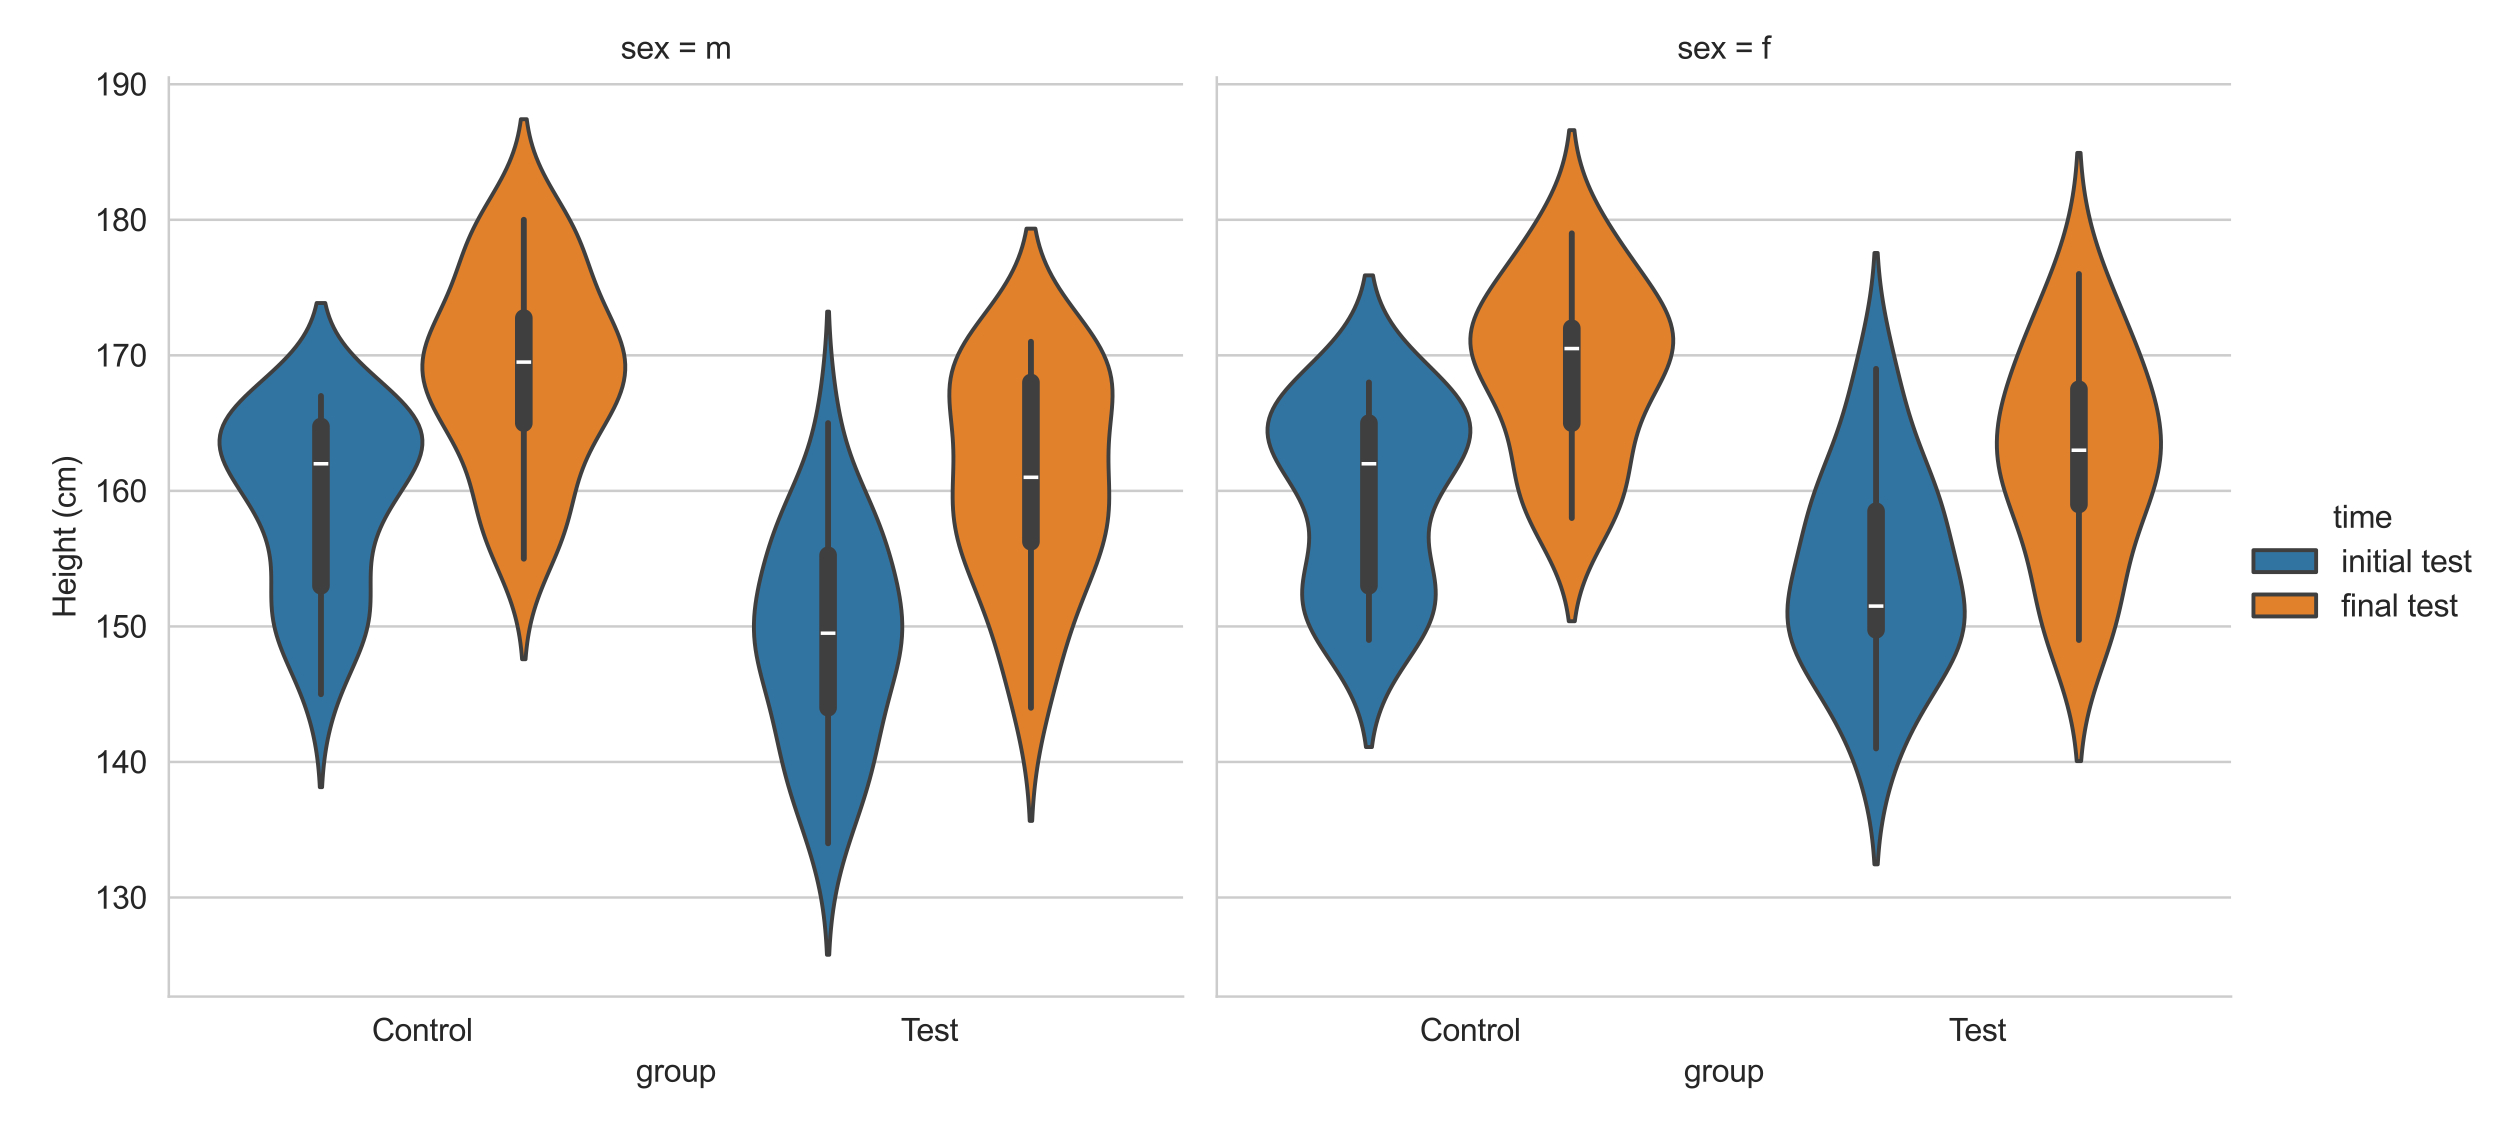 <?xml version="1.0" encoding="utf-8" standalone="no"?>
<!DOCTYPE svg PUBLIC "-//W3C//DTD SVG 1.1//EN"
  "http://www.w3.org/Graphics/SVG/1.1/DTD/svg11.dtd">
<svg xmlns:xlink="http://www.w3.org/1999/xlink" width="797.85pt" height="360pt" viewBox="0 0 797.85 360" xmlns="http://www.w3.org/2000/svg" version="1.1">
 <defs>
  <style type="text/css">*{stroke-linejoin: round; stroke-linecap: butt}</style>
 </defs>
 <g id="figure_1">
  <g id="patch_1">
   <path d="M 0 360 
L 797.85 360 
L 797.85 0 
L 0 0 
z
" style="fill: #ffffff"/>
  </g>
  <g id="axes_1">
   <g id="patch_2">
    <path d="M 53.877 318.04 
L 377.569 318.04 
L 377.569 24.72 
L 53.877 24.72 
z
" style="fill: #ffffff"/>
   </g>
   <g id="matplotlib.axis_1">
    <g id="xtick_1">
     <g id="text_1">
      <!-- Control -->
      <g style="fill: #262626" transform="translate(118.683 332.198) scale(0.1 -0.1)">
       <defs>
        <path id="ArialMT-43" d="M 3763 1606 
L 4369 1453 
Q 4178 706 3683 314 
Q 3188 -78 2472 -78 
Q 1731 -78 1267 223 
Q 803 525 561 1097 
Q 319 1669 319 2325 
Q 319 3041 592 3573 
Q 866 4106 1370 4382 
Q 1875 4659 2481 4659 
Q 3169 4659 3637 4309 
Q 4106 3959 4291 3325 
L 3694 3184 
Q 3534 3684 3231 3912 
Q 2928 4141 2469 4141 
Q 1941 4141 1586 3887 
Q 1231 3634 1087 3207 
Q 944 2781 944 2328 
Q 944 1744 1114 1308 
Q 1284 872 1643 656 
Q 2003 441 2422 441 
Q 2931 441 3284 734 
Q 3638 1028 3763 1606 
z
" transform="scale(0.016)"/>
        <path id="ArialMT-6f" d="M 213 1659 
Q 213 2581 725 3025 
Q 1153 3394 1769 3394 
Q 2453 3394 2887 2945 
Q 3322 2497 3322 1706 
Q 3322 1066 3130 698 
Q 2938 331 2570 128 
Q 2203 -75 1769 -75 
Q 1072 -75 642 372 
Q 213 819 213 1659 
z
M 791 1659 
Q 791 1022 1069 705 
Q 1347 388 1769 388 
Q 2188 388 2466 706 
Q 2744 1025 2744 1678 
Q 2744 2294 2464 2611 
Q 2184 2928 1769 2928 
Q 1347 2928 1069 2612 
Q 791 2297 791 1659 
z
" transform="scale(0.016)"/>
        <path id="ArialMT-6e" d="M 422 0 
L 422 3319 
L 928 3319 
L 928 2847 
Q 1294 3394 1984 3394 
Q 2284 3394 2536 3286 
Q 2788 3178 2913 3003 
Q 3038 2828 3088 2588 
Q 3119 2431 3119 2041 
L 3119 0 
L 2556 0 
L 2556 2019 
Q 2556 2363 2490 2533 
Q 2425 2703 2258 2804 
Q 2091 2906 1866 2906 
Q 1506 2906 1245 2678 
Q 984 2450 984 1813 
L 984 0 
L 422 0 
z
" transform="scale(0.016)"/>
        <path id="ArialMT-74" d="M 1650 503 
L 1731 6 
Q 1494 -44 1306 -44 
Q 1000 -44 831 53 
Q 663 150 594 308 
Q 525 466 525 972 
L 525 2881 
L 113 2881 
L 113 3319 
L 525 3319 
L 525 4141 
L 1084 4478 
L 1084 3319 
L 1650 3319 
L 1650 2881 
L 1084 2881 
L 1084 941 
Q 1084 700 1114 631 
Q 1144 563 1211 522 
Q 1278 481 1403 481 
Q 1497 481 1650 503 
z
" transform="scale(0.016)"/>
        <path id="ArialMT-72" d="M 416 0 
L 416 3319 
L 922 3319 
L 922 2816 
Q 1116 3169 1280 3281 
Q 1444 3394 1641 3394 
Q 1925 3394 2219 3213 
L 2025 2691 
Q 1819 2813 1613 2813 
Q 1428 2813 1281 2702 
Q 1134 2591 1072 2394 
Q 978 2094 978 1738 
L 978 0 
L 416 0 
z
" transform="scale(0.016)"/>
        <path id="ArialMT-6c" d="M 409 0 
L 409 4581 
L 972 4581 
L 972 0 
L 409 0 
z
" transform="scale(0.016)"/>
       </defs>
       <use xlink:href="#ArialMT-43"/>
       <use xlink:href="#ArialMT-6f" x="72.217"/>
       <use xlink:href="#ArialMT-6e" x="127.832"/>
       <use xlink:href="#ArialMT-74" x="183.447"/>
       <use xlink:href="#ArialMT-72" x="211.23"/>
       <use xlink:href="#ArialMT-6f" x="244.531"/>
       <use xlink:href="#ArialMT-6c" x="300.146"/>
      </g>
     </g>
    </g>
    <g id="xtick_2">
     <g id="text_2">
      <!-- Test -->
      <g style="fill: #262626" transform="translate(287.479 332.198) scale(0.1 -0.1)">
       <defs>
        <path id="ArialMT-54" d="M 1659 0 
L 1659 4041 
L 150 4041 
L 150 4581 
L 3781 4581 
L 3781 4041 
L 2266 4041 
L 2266 0 
L 1659 0 
z
" transform="scale(0.016)"/>
        <path id="ArialMT-65" d="M 2694 1069 
L 3275 997 
Q 3138 488 2766 206 
Q 2394 -75 1816 -75 
Q 1088 -75 661 373 
Q 234 822 234 1631 
Q 234 2469 665 2931 
Q 1097 3394 1784 3394 
Q 2450 3394 2872 2941 
Q 3294 2488 3294 1666 
Q 3294 1616 3291 1516 
L 816 1516 
Q 847 969 1125 678 
Q 1403 388 1819 388 
Q 2128 388 2347 550 
Q 2566 713 2694 1069 
z
M 847 1978 
L 2700 1978 
Q 2663 2397 2488 2606 
Q 2219 2931 1791 2931 
Q 1403 2931 1139 2672 
Q 875 2413 847 1978 
z
" transform="scale(0.016)"/>
        <path id="ArialMT-73" d="M 197 991 
L 753 1078 
Q 800 744 1014 566 
Q 1228 388 1613 388 
Q 2000 388 2187 545 
Q 2375 703 2375 916 
Q 2375 1106 2209 1216 
Q 2094 1291 1634 1406 
Q 1016 1563 777 1677 
Q 538 1791 414 1992 
Q 291 2194 291 2438 
Q 291 2659 392 2848 
Q 494 3038 669 3163 
Q 800 3259 1026 3326 
Q 1253 3394 1513 3394 
Q 1903 3394 2198 3281 
Q 2494 3169 2634 2976 
Q 2775 2784 2828 2463 
L 2278 2388 
Q 2241 2644 2061 2787 
Q 1881 2931 1553 2931 
Q 1166 2931 1000 2803 
Q 834 2675 834 2503 
Q 834 2394 903 2306 
Q 972 2216 1119 2156 
Q 1203 2125 1616 2013 
Q 2213 1853 2448 1751 
Q 2684 1650 2818 1456 
Q 2953 1263 2953 975 
Q 2953 694 2789 445 
Q 2625 197 2315 61 
Q 2006 -75 1616 -75 
Q 969 -75 630 194 
Q 291 463 197 991 
z
" transform="scale(0.016)"/>
       </defs>
       <use xlink:href="#ArialMT-54"/>
       <use xlink:href="#ArialMT-65" x="49.959"/>
       <use xlink:href="#ArialMT-73" x="105.574"/>
       <use xlink:href="#ArialMT-74" x="155.574"/>
      </g>
     </g>
    </g>
    <g id="text_3">
     <!-- group -->
     <g style="fill: #262626" transform="translate(202.936 345.226) scale(0.1 -0.1)">
      <defs>
       <path id="ArialMT-67" d="M 319 -275 
L 866 -356 
Q 900 -609 1056 -725 
Q 1266 -881 1628 -881 
Q 2019 -881 2231 -725 
Q 2444 -569 2519 -288 
Q 2563 -116 2559 434 
Q 2191 0 1641 0 
Q 956 0 581 494 
Q 206 988 206 1678 
Q 206 2153 378 2554 
Q 550 2956 876 3175 
Q 1203 3394 1644 3394 
Q 2231 3394 2613 2919 
L 2613 3319 
L 3131 3319 
L 3131 450 
Q 3131 -325 2973 -648 
Q 2816 -972 2473 -1159 
Q 2131 -1347 1631 -1347 
Q 1038 -1347 672 -1080 
Q 306 -813 319 -275 
z
M 784 1719 
Q 784 1066 1043 766 
Q 1303 466 1694 466 
Q 2081 466 2343 764 
Q 2606 1063 2606 1700 
Q 2606 2309 2336 2618 
Q 2066 2928 1684 2928 
Q 1309 2928 1046 2623 
Q 784 2319 784 1719 
z
" transform="scale(0.016)"/>
       <path id="ArialMT-75" d="M 2597 0 
L 2597 488 
Q 2209 -75 1544 -75 
Q 1250 -75 995 37 
Q 741 150 617 320 
Q 494 491 444 738 
Q 409 903 409 1263 
L 409 3319 
L 972 3319 
L 972 1478 
Q 972 1038 1006 884 
Q 1059 663 1231 536 
Q 1403 409 1656 409 
Q 1909 409 2131 539 
Q 2353 669 2445 892 
Q 2538 1116 2538 1541 
L 2538 3319 
L 3100 3319 
L 3100 0 
L 2597 0 
z
" transform="scale(0.016)"/>
       <path id="ArialMT-70" d="M 422 -1272 
L 422 3319 
L 934 3319 
L 934 2888 
Q 1116 3141 1344 3267 
Q 1572 3394 1897 3394 
Q 2322 3394 2647 3175 
Q 2972 2956 3137 2557 
Q 3303 2159 3303 1684 
Q 3303 1175 3120 767 
Q 2938 359 2589 142 
Q 2241 -75 1856 -75 
Q 1575 -75 1351 44 
Q 1128 163 984 344 
L 984 -1272 
L 422 -1272 
z
M 931 1641 
Q 931 1000 1190 694 
Q 1450 388 1819 388 
Q 2194 388 2461 705 
Q 2728 1022 2728 1688 
Q 2728 2322 2467 2637 
Q 2206 2953 1844 2953 
Q 1484 2953 1207 2617 
Q 931 2281 931 1641 
z
" transform="scale(0.016)"/>
      </defs>
      <use xlink:href="#ArialMT-67"/>
      <use xlink:href="#ArialMT-72" x="55.615"/>
      <use xlink:href="#ArialMT-6f" x="88.916"/>
      <use xlink:href="#ArialMT-75" x="144.531"/>
      <use xlink:href="#ArialMT-70" x="200.146"/>
     </g>
    </g>
   </g>
   <g id="matplotlib.axis_2">
    <g id="ytick_1">
     <g id="line2d_1">
      <path d="M 53.877 286.43 
L 377.569 286.43 
" clip-path="url(#p1aae97ea4a)" style="fill: none; stroke: #cccccc; stroke-width: 0.8; stroke-linecap: round"/>
     </g>
     <g id="text_4">
      <!-- 130 -->
      <g style="fill: #262626" transform="translate(30.194 290.009) scale(0.1 -0.1)">
       <defs>
        <path id="ArialMT-31" d="M 2384 0 
L 1822 0 
L 1822 3584 
Q 1619 3391 1289 3197 
Q 959 3003 697 2906 
L 697 3450 
Q 1169 3672 1522 3987 
Q 1875 4303 2022 4600 
L 2384 4600 
L 2384 0 
z
" transform="scale(0.016)"/>
        <path id="ArialMT-33" d="M 269 1209 
L 831 1284 
Q 928 806 1161 595 
Q 1394 384 1728 384 
Q 2125 384 2398 659 
Q 2672 934 2672 1341 
Q 2672 1728 2419 1979 
Q 2166 2231 1775 2231 
Q 1616 2231 1378 2169 
L 1441 2663 
Q 1497 2656 1531 2656 
Q 1891 2656 2178 2843 
Q 2466 3031 2466 3422 
Q 2466 3731 2256 3934 
Q 2047 4138 1716 4138 
Q 1388 4138 1169 3931 
Q 950 3725 888 3313 
L 325 3413 
Q 428 3978 793 4289 
Q 1159 4600 1703 4600 
Q 2078 4600 2393 4439 
Q 2709 4278 2876 4000 
Q 3044 3722 3044 3409 
Q 3044 3113 2884 2869 
Q 2725 2625 2413 2481 
Q 2819 2388 3044 2092 
Q 3269 1797 3269 1353 
Q 3269 753 2831 336 
Q 2394 -81 1725 -81 
Q 1122 -81 723 278 
Q 325 638 269 1209 
z
" transform="scale(0.016)"/>
        <path id="ArialMT-30" d="M 266 2259 
Q 266 3072 433 3567 
Q 600 4063 929 4331 
Q 1259 4600 1759 4600 
Q 2128 4600 2406 4451 
Q 2684 4303 2865 4023 
Q 3047 3744 3150 3342 
Q 3253 2941 3253 2259 
Q 3253 1453 3087 958 
Q 2922 463 2592 192 
Q 2263 -78 1759 -78 
Q 1097 -78 719 397 
Q 266 969 266 2259 
z
M 844 2259 
Q 844 1131 1108 757 
Q 1372 384 1759 384 
Q 2147 384 2411 759 
Q 2675 1134 2675 2259 
Q 2675 3391 2411 3762 
Q 2147 4134 1753 4134 
Q 1366 4134 1134 3806 
Q 844 3388 844 2259 
z
" transform="scale(0.016)"/>
       </defs>
       <use xlink:href="#ArialMT-31"/>
       <use xlink:href="#ArialMT-33" x="55.615"/>
       <use xlink:href="#ArialMT-30" x="111.23"/>
      </g>
     </g>
    </g>
    <g id="ytick_2">
     <g id="line2d_2">
      <path d="M 53.877 243.174 
L 377.569 243.174 
" clip-path="url(#p1aae97ea4a)" style="fill: none; stroke: #cccccc; stroke-width: 0.8; stroke-linecap: round"/>
     </g>
     <g id="text_5">
      <!-- 140 -->
      <g style="fill: #262626" transform="translate(30.194 246.753) scale(0.1 -0.1)">
       <defs>
        <path id="ArialMT-34" d="M 2069 0 
L 2069 1097 
L 81 1097 
L 81 1613 
L 2172 4581 
L 2631 4581 
L 2631 1613 
L 3250 1613 
L 3250 1097 
L 2631 1097 
L 2631 0 
L 2069 0 
z
M 2069 1613 
L 2069 3678 
L 634 1613 
L 2069 1613 
z
" transform="scale(0.016)"/>
       </defs>
       <use xlink:href="#ArialMT-31"/>
       <use xlink:href="#ArialMT-34" x="55.615"/>
       <use xlink:href="#ArialMT-30" x="111.23"/>
      </g>
     </g>
    </g>
    <g id="ytick_3">
     <g id="line2d_3">
      <path d="M 53.877 199.917 
L 377.569 199.917 
" clip-path="url(#p1aae97ea4a)" style="fill: none; stroke: #cccccc; stroke-width: 0.8; stroke-linecap: round"/>
     </g>
     <g id="text_6">
      <!-- 150 -->
      <g style="fill: #262626" transform="translate(30.194 203.496) scale(0.1 -0.1)">
       <defs>
        <path id="ArialMT-35" d="M 266 1200 
L 856 1250 
Q 922 819 1161 601 
Q 1400 384 1738 384 
Q 2144 384 2425 690 
Q 2706 997 2706 1503 
Q 2706 1984 2436 2262 
Q 2166 2541 1728 2541 
Q 1456 2541 1237 2417 
Q 1019 2294 894 2097 
L 366 2166 
L 809 4519 
L 3088 4519 
L 3088 3981 
L 1259 3981 
L 1013 2750 
Q 1425 3038 1878 3038 
Q 2478 3038 2890 2622 
Q 3303 2206 3303 1553 
Q 3303 931 2941 478 
Q 2500 -78 1738 -78 
Q 1113 -78 717 272 
Q 322 622 266 1200 
z
" transform="scale(0.016)"/>
       </defs>
       <use xlink:href="#ArialMT-31"/>
       <use xlink:href="#ArialMT-35" x="55.615"/>
       <use xlink:href="#ArialMT-30" x="111.23"/>
      </g>
     </g>
    </g>
    <g id="ytick_4">
     <g id="line2d_4">
      <path d="M 53.877 156.661 
L 377.569 156.661 
" clip-path="url(#p1aae97ea4a)" style="fill: none; stroke: #cccccc; stroke-width: 0.8; stroke-linecap: round"/>
     </g>
     <g id="text_7">
      <!-- 160 -->
      <g style="fill: #262626" transform="translate(30.194 160.24) scale(0.1 -0.1)">
       <defs>
        <path id="ArialMT-36" d="M 3184 3459 
L 2625 3416 
Q 2550 3747 2413 3897 
Q 2184 4138 1850 4138 
Q 1581 4138 1378 3988 
Q 1113 3794 959 3422 
Q 806 3050 800 2363 
Q 1003 2672 1297 2822 
Q 1591 2972 1913 2972 
Q 2475 2972 2870 2558 
Q 3266 2144 3266 1488 
Q 3266 1056 3080 686 
Q 2894 316 2569 119 
Q 2244 -78 1831 -78 
Q 1128 -78 684 439 
Q 241 956 241 2144 
Q 241 3472 731 4075 
Q 1159 4600 1884 4600 
Q 2425 4600 2770 4297 
Q 3116 3994 3184 3459 
z
M 888 1484 
Q 888 1194 1011 928 
Q 1134 663 1356 523 
Q 1578 384 1822 384 
Q 2178 384 2434 671 
Q 2691 959 2691 1453 
Q 2691 1928 2437 2201 
Q 2184 2475 1800 2475 
Q 1419 2475 1153 2201 
Q 888 1928 888 1484 
z
" transform="scale(0.016)"/>
       </defs>
       <use xlink:href="#ArialMT-31"/>
       <use xlink:href="#ArialMT-36" x="55.615"/>
       <use xlink:href="#ArialMT-30" x="111.23"/>
      </g>
     </g>
    </g>
    <g id="ytick_5">
     <g id="line2d_5">
      <path d="M 53.877 113.405 
L 377.569 113.405 
" clip-path="url(#p1aae97ea4a)" style="fill: none; stroke: #cccccc; stroke-width: 0.8; stroke-linecap: round"/>
     </g>
     <g id="text_8">
      <!-- 170 -->
      <g style="fill: #262626" transform="translate(30.194 116.984) scale(0.1 -0.1)">
       <defs>
        <path id="ArialMT-37" d="M 303 3981 
L 303 4522 
L 3269 4522 
L 3269 4084 
Q 2831 3619 2401 2847 
Q 1972 2075 1738 1259 
Q 1569 684 1522 0 
L 944 0 
Q 953 541 1156 1306 
Q 1359 2072 1739 2783 
Q 2119 3494 2547 3981 
L 303 3981 
z
" transform="scale(0.016)"/>
       </defs>
       <use xlink:href="#ArialMT-31"/>
       <use xlink:href="#ArialMT-37" x="55.615"/>
       <use xlink:href="#ArialMT-30" x="111.23"/>
      </g>
     </g>
    </g>
    <g id="ytick_6">
     <g id="line2d_6">
      <path d="M 53.877 70.149 
L 377.569 70.149 
" clip-path="url(#p1aae97ea4a)" style="fill: none; stroke: #cccccc; stroke-width: 0.8; stroke-linecap: round"/>
     </g>
     <g id="text_9">
      <!-- 180 -->
      <g style="fill: #262626" transform="translate(30.194 73.727) scale(0.1 -0.1)">
       <defs>
        <path id="ArialMT-38" d="M 1131 2484 
Q 781 2613 612 2850 
Q 444 3088 444 3419 
Q 444 3919 803 4259 
Q 1163 4600 1759 4600 
Q 2359 4600 2725 4251 
Q 3091 3903 3091 3403 
Q 3091 3084 2923 2848 
Q 2756 2613 2416 2484 
Q 2838 2347 3058 2040 
Q 3278 1734 3278 1309 
Q 3278 722 2862 322 
Q 2447 -78 1769 -78 
Q 1091 -78 675 323 
Q 259 725 259 1325 
Q 259 1772 486 2073 
Q 713 2375 1131 2484 
z
M 1019 3438 
Q 1019 3113 1228 2906 
Q 1438 2700 1772 2700 
Q 2097 2700 2305 2904 
Q 2513 3109 2513 3406 
Q 2513 3716 2298 3927 
Q 2084 4138 1766 4138 
Q 1444 4138 1231 3931 
Q 1019 3725 1019 3438 
z
M 838 1322 
Q 838 1081 952 856 
Q 1066 631 1291 507 
Q 1516 384 1775 384 
Q 2178 384 2440 643 
Q 2703 903 2703 1303 
Q 2703 1709 2433 1975 
Q 2163 2241 1756 2241 
Q 1359 2241 1098 1978 
Q 838 1716 838 1322 
z
" transform="scale(0.016)"/>
       </defs>
       <use xlink:href="#ArialMT-31"/>
       <use xlink:href="#ArialMT-38" x="55.615"/>
       <use xlink:href="#ArialMT-30" x="111.23"/>
      </g>
     </g>
    </g>
    <g id="ytick_7">
     <g id="line2d_7">
      <path d="M 53.877 26.892 
L 377.569 26.892 
" clip-path="url(#p1aae97ea4a)" style="fill: none; stroke: #cccccc; stroke-width: 0.8; stroke-linecap: round"/>
     </g>
     <g id="text_10">
      <!-- 190 -->
      <g style="fill: #262626" transform="translate(30.194 30.471) scale(0.1 -0.1)">
       <defs>
        <path id="ArialMT-39" d="M 350 1059 
L 891 1109 
Q 959 728 1153 556 
Q 1347 384 1650 384 
Q 1909 384 2104 503 
Q 2300 622 2425 820 
Q 2550 1019 2634 1356 
Q 2719 1694 2719 2044 
Q 2719 2081 2716 2156 
Q 2547 1888 2255 1720 
Q 1963 1553 1622 1553 
Q 1053 1553 659 1965 
Q 266 2378 266 3053 
Q 266 3750 677 4175 
Q 1088 4600 1706 4600 
Q 2153 4600 2523 4359 
Q 2894 4119 3086 3673 
Q 3278 3228 3278 2384 
Q 3278 1506 3087 986 
Q 2897 466 2520 194 
Q 2144 -78 1638 -78 
Q 1100 -78 759 220 
Q 419 519 350 1059 
z
M 2653 3081 
Q 2653 3566 2395 3850 
Q 2138 4134 1775 4134 
Q 1400 4134 1122 3828 
Q 844 3522 844 3034 
Q 844 2597 1108 2323 
Q 1372 2050 1759 2050 
Q 2150 2050 2401 2323 
Q 2653 2597 2653 3081 
z
" transform="scale(0.016)"/>
       </defs>
       <use xlink:href="#ArialMT-31"/>
       <use xlink:href="#ArialMT-39" x="55.615"/>
       <use xlink:href="#ArialMT-30" x="111.23"/>
      </g>
     </g>
    </g>
    <g id="text_11">
     <!-- Height (cm) -->
     <g style="fill: #262626" transform="translate(24.09 197.216) rotate(-90) scale(0.1 -0.1)">
      <defs>
       <path id="ArialMT-48" d="M 513 0 
L 513 4581 
L 1119 4581 
L 1119 2700 
L 3500 2700 
L 3500 4581 
L 4106 4581 
L 4106 0 
L 3500 0 
L 3500 2159 
L 1119 2159 
L 1119 0 
L 513 0 
z
" transform="scale(0.016)"/>
       <path id="ArialMT-69" d="M 425 3934 
L 425 4581 
L 988 4581 
L 988 3934 
L 425 3934 
z
M 425 0 
L 425 3319 
L 988 3319 
L 988 0 
L 425 0 
z
" transform="scale(0.016)"/>
       <path id="ArialMT-68" d="M 422 0 
L 422 4581 
L 984 4581 
L 984 2938 
Q 1378 3394 1978 3394 
Q 2347 3394 2619 3248 
Q 2891 3103 3008 2847 
Q 3125 2591 3125 2103 
L 3125 0 
L 2563 0 
L 2563 2103 
Q 2563 2525 2380 2717 
Q 2197 2909 1863 2909 
Q 1613 2909 1392 2779 
Q 1172 2650 1078 2428 
Q 984 2206 984 1816 
L 984 0 
L 422 0 
z
" transform="scale(0.016)"/>
       <path id="ArialMT-20" transform="scale(0.016)"/>
       <path id="ArialMT-28" d="M 1497 -1347 
Q 1031 -759 709 28 
Q 388 816 388 1659 
Q 388 2403 628 3084 
Q 909 3875 1497 4659 
L 1900 4659 
Q 1522 4009 1400 3731 
Q 1209 3300 1100 2831 
Q 966 2247 966 1656 
Q 966 153 1900 -1347 
L 1497 -1347 
z
" transform="scale(0.016)"/>
       <path id="ArialMT-63" d="M 2588 1216 
L 3141 1144 
Q 3050 572 2676 248 
Q 2303 -75 1759 -75 
Q 1078 -75 664 370 
Q 250 816 250 1647 
Q 250 2184 428 2587 
Q 606 2991 970 3192 
Q 1334 3394 1763 3394 
Q 2303 3394 2647 3120 
Q 2991 2847 3088 2344 
L 2541 2259 
Q 2463 2594 2264 2762 
Q 2066 2931 1784 2931 
Q 1359 2931 1093 2626 
Q 828 2322 828 1663 
Q 828 994 1084 691 
Q 1341 388 1753 388 
Q 2084 388 2306 591 
Q 2528 794 2588 1216 
z
" transform="scale(0.016)"/>
       <path id="ArialMT-6d" d="M 422 0 
L 422 3319 
L 925 3319 
L 925 2853 
Q 1081 3097 1340 3245 
Q 1600 3394 1931 3394 
Q 2300 3394 2536 3241 
Q 2772 3088 2869 2813 
Q 3263 3394 3894 3394 
Q 4388 3394 4653 3120 
Q 4919 2847 4919 2278 
L 4919 0 
L 4359 0 
L 4359 2091 
Q 4359 2428 4304 2576 
Q 4250 2725 4106 2815 
Q 3963 2906 3769 2906 
Q 3419 2906 3187 2673 
Q 2956 2441 2956 1928 
L 2956 0 
L 2394 0 
L 2394 2156 
Q 2394 2531 2256 2718 
Q 2119 2906 1806 2906 
Q 1569 2906 1367 2781 
Q 1166 2656 1075 2415 
Q 984 2175 984 1722 
L 984 0 
L 422 0 
z
" transform="scale(0.016)"/>
       <path id="ArialMT-29" d="M 791 -1347 
L 388 -1347 
Q 1322 153 1322 1656 
Q 1322 2244 1188 2822 
Q 1081 3291 891 3722 
Q 769 4003 388 4659 
L 791 4659 
Q 1378 3875 1659 3084 
Q 1900 2403 1900 1659 
Q 1900 816 1576 28 
Q 1253 -759 791 -1347 
z
" transform="scale(0.016)"/>
      </defs>
      <use xlink:href="#ArialMT-48"/>
      <use xlink:href="#ArialMT-65" x="72.217"/>
      <use xlink:href="#ArialMT-69" x="127.832"/>
      <use xlink:href="#ArialMT-67" x="150.049"/>
      <use xlink:href="#ArialMT-68" x="205.664"/>
      <use xlink:href="#ArialMT-74" x="261.279"/>
      <use xlink:href="#ArialMT-20" x="289.062"/>
      <use xlink:href="#ArialMT-28" x="316.846"/>
      <use xlink:href="#ArialMT-63" x="350.146"/>
      <use xlink:href="#ArialMT-6d" x="400.146"/>
      <use xlink:href="#ArialMT-29" x="483.447"/>
     </g>
    </g>
   </g>
   <g id="PolyCollection_1">
    <defs>
     <path id="m6066d4a43b" d="M 102.792 -108.782 
L 102.069 -108.782 
L 101.98 -110.343 
L 101.874 -111.904 
L 101.749 -113.464 
L 101.604 -115.025 
L 101.435 -116.586 
L 101.242 -118.146 
L 101.023 -119.707 
L 100.775 -121.268 
L 100.498 -122.828 
L 100.19 -124.389 
L 99.85 -125.95 
L 99.477 -127.51 
L 99.07 -129.071 
L 98.629 -130.632 
L 98.153 -132.193 
L 97.643 -133.753 
L 97.099 -135.314 
L 96.523 -136.875 
L 95.918 -138.435 
L 95.285 -139.996 
L 94.629 -141.557 
L 93.954 -143.117 
L 93.268 -144.678 
L 92.575 -146.239 
L 91.886 -147.799 
L 91.207 -149.36 
L 90.549 -150.921 
L 89.921 -152.482 
L 89.331 -154.042 
L 88.788 -155.603 
L 88.3 -157.164 
L 87.872 -158.724 
L 87.507 -160.285 
L 87.208 -161.846 
L 86.974 -163.406 
L 86.801 -164.967 
L 86.683 -166.528 
L 86.613 -168.088 
L 86.579 -169.649 
L 86.571 -171.21 
L 86.576 -172.771 
L 86.579 -174.331 
L 86.568 -175.892 
L 86.529 -177.453 
L 86.451 -179.013 
L 86.321 -180.574 
L 86.131 -182.135 
L 85.874 -183.695 
L 85.543 -185.256 
L 85.136 -186.817 
L 84.65 -188.377 
L 84.084 -189.938 
L 83.442 -191.499 
L 82.726 -193.06 
L 81.942 -194.62 
L 81.094 -196.181 
L 80.193 -197.742 
L 79.247 -199.302 
L 78.268 -200.863 
L 77.268 -202.424 
L 76.263 -203.984 
L 75.269 -205.545 
L 74.304 -207.106 
L 73.388 -208.666 
L 72.542 -210.227 
L 71.786 -211.788 
L 71.141 -213.348 
L 70.628 -214.909 
L 70.267 -216.47 
L 70.073 -218.031 
L 70.062 -219.591 
L 70.243 -221.152 
L 70.622 -222.713 
L 71.202 -224.273 
L 71.98 -225.834 
L 72.946 -227.395 
L 74.089 -228.955 
L 75.391 -230.516 
L 76.83 -232.077 
L 78.383 -233.637 
L 80.022 -235.198 
L 81.72 -236.759 
L 83.449 -238.32 
L 85.18 -239.88 
L 86.887 -241.441 
L 88.548 -243.002 
L 90.14 -244.562 
L 91.647 -246.123 
L 93.054 -247.684 
L 94.352 -249.244 
L 95.535 -250.805 
L 96.599 -252.366 
L 97.544 -253.926 
L 98.376 -255.487 
L 99.097 -257.048 
L 99.717 -258.609 
L 100.243 -260.169 
L 100.684 -261.73 
L 101.049 -263.291 
L 103.812 -263.291 
L 103.812 -263.291 
L 104.178 -261.73 
L 104.619 -260.169 
L 105.145 -258.609 
L 105.764 -257.048 
L 106.486 -255.487 
L 107.317 -253.926 
L 108.263 -252.366 
L 109.327 -250.805 
L 110.509 -249.244 
L 111.807 -247.684 
L 113.215 -246.123 
L 114.721 -244.562 
L 116.314 -243.002 
L 117.974 -241.441 
L 119.682 -239.88 
L 121.413 -238.32 
L 123.142 -236.759 
L 124.84 -235.198 
L 126.479 -233.637 
L 128.031 -232.077 
L 129.471 -230.516 
L 130.772 -228.955 
L 131.915 -227.395 
L 132.882 -225.834 
L 133.659 -224.273 
L 134.239 -222.713 
L 134.619 -221.152 
L 134.8 -219.591 
L 134.788 -218.031 
L 134.595 -216.47 
L 134.233 -214.909 
L 133.721 -213.348 
L 133.076 -211.788 
L 132.32 -210.227 
L 131.473 -208.666 
L 130.557 -207.106 
L 129.593 -205.545 
L 128.599 -203.984 
L 127.594 -202.424 
L 126.594 -200.863 
L 125.615 -199.302 
L 124.669 -197.742 
L 123.767 -196.181 
L 122.92 -194.62 
L 122.135 -193.06 
L 121.419 -191.499 
L 120.777 -189.938 
L 120.212 -188.377 
L 119.726 -186.817 
L 119.318 -185.256 
L 118.988 -183.695 
L 118.73 -182.135 
L 118.541 -180.574 
L 118.411 -179.013 
L 118.332 -177.453 
L 118.294 -175.892 
L 118.282 -174.331 
L 118.286 -172.771 
L 118.29 -171.21 
L 118.282 -169.649 
L 118.249 -168.088 
L 118.179 -166.528 
L 118.061 -164.967 
L 117.888 -163.406 
L 117.654 -161.846 
L 117.354 -160.285 
L 116.99 -158.724 
L 116.562 -157.164 
L 116.073 -155.603 
L 115.531 -154.042 
L 114.941 -152.482 
L 114.312 -150.921 
L 113.654 -149.36 
L 112.976 -147.799 
L 112.286 -146.239 
L 111.594 -144.678 
L 110.907 -143.117 
L 110.233 -141.557 
L 109.577 -139.996 
L 108.944 -138.435 
L 108.338 -136.875 
L 107.763 -135.314 
L 107.219 -133.753 
L 106.709 -132.193 
L 106.233 -130.632 
L 105.792 -129.071 
L 105.385 -127.51 
L 105.011 -125.95 
L 104.671 -124.389 
L 104.363 -122.828 
L 104.086 -121.268 
L 103.839 -119.707 
L 103.619 -118.146 
L 103.426 -116.586 
L 103.258 -115.025 
L 103.112 -113.464 
L 102.988 -111.904 
L 102.882 -110.343 
L 102.792 -108.782 
z
" style="stroke: #3f3f3f; stroke-width: 1.25"/>
    </defs>
    <g clip-path="url(#p1aae97ea4a)">
     <use xlink:href="#m6066d4a43b" x="0" y="360" style="fill: #3274a1; stroke: #3f3f3f; stroke-width: 1.25"/>
    </g>
   </g>
   <g id="PolyCollection_2">
    <defs>
     <path id="m9205154d42" d="M 167.719 -149.615 
L 166.62 -149.615 
L 166.472 -151.356 
L 166.292 -153.096 
L 166.077 -154.837 
L 165.823 -156.578 
L 165.527 -158.319 
L 165.183 -160.059 
L 164.792 -161.8 
L 164.349 -163.541 
L 163.856 -165.281 
L 163.313 -167.022 
L 162.721 -168.763 
L 162.085 -170.504 
L 161.41 -172.244 
L 160.702 -173.985 
L 159.969 -175.726 
L 159.22 -177.467 
L 158.466 -179.207 
L 157.715 -180.948 
L 156.977 -182.689 
L 156.263 -184.43 
L 155.579 -186.17 
L 154.932 -187.911 
L 154.326 -189.652 
L 153.761 -191.392 
L 153.237 -193.133 
L 152.749 -194.874 
L 152.29 -196.615 
L 151.851 -198.355 
L 151.421 -200.096 
L 150.987 -201.837 
L 150.536 -203.578 
L 150.055 -205.318 
L 149.533 -207.059 
L 148.958 -208.8 
L 148.325 -210.54 
L 147.627 -212.281 
L 146.865 -214.022 
L 146.039 -215.763 
L 145.157 -217.503 
L 144.227 -219.244 
L 143.26 -220.985 
L 142.272 -222.726 
L 141.278 -224.466 
L 140.296 -226.207 
L 139.345 -227.948 
L 138.442 -229.689 
L 137.606 -231.429 
L 136.853 -233.17 
L 136.2 -234.911 
L 135.659 -236.651 
L 135.241 -238.392 
L 134.956 -240.133 
L 134.808 -241.874 
L 134.8 -243.614 
L 134.931 -245.355 
L 135.195 -247.096 
L 135.584 -248.837 
L 136.086 -250.577 
L 136.687 -252.318 
L 137.37 -254.059 
L 138.116 -255.799 
L 138.905 -257.54 
L 139.72 -259.281 
L 140.542 -261.022 
L 141.355 -262.762 
L 142.146 -264.503 
L 142.908 -266.244 
L 143.634 -267.985 
L 144.324 -269.725 
L 144.981 -271.466 
L 145.613 -273.207 
L 146.23 -274.948 
L 146.843 -276.688 
L 147.465 -278.429 
L 148.11 -280.17 
L 148.789 -281.91 
L 149.512 -283.651 
L 150.285 -285.392 
L 151.112 -287.133 
L 151.992 -288.873 
L 152.922 -290.614 
L 153.894 -292.355 
L 154.898 -294.096 
L 155.921 -295.836 
L 156.949 -297.577 
L 157.968 -299.318 
L 158.963 -301.059 
L 159.921 -302.799 
L 160.831 -304.54 
L 161.682 -306.281 
L 162.468 -308.021 
L 163.183 -309.762 
L 163.824 -311.503 
L 164.392 -313.244 
L 164.888 -314.984 
L 165.316 -316.725 
L 165.679 -318.466 
L 165.984 -320.207 
L 166.237 -321.947 
L 168.101 -321.947 
L 168.101 -321.947 
L 168.354 -320.207 
L 168.659 -318.466 
L 169.023 -316.725 
L 169.45 -314.984 
L 169.946 -313.244 
L 170.514 -311.503 
L 171.156 -309.762 
L 171.871 -308.021 
L 172.656 -306.281 
L 173.507 -304.54 
L 174.417 -302.799 
L 175.376 -301.059 
L 176.371 -299.318 
L 177.39 -297.577 
L 178.418 -295.836 
L 179.441 -294.096 
L 180.445 -292.355 
L 181.416 -290.614 
L 182.346 -288.873 
L 183.227 -287.133 
L 184.054 -285.392 
L 184.827 -283.651 
L 185.549 -281.91 
L 186.228 -280.17 
L 186.873 -278.429 
L 187.496 -276.688 
L 188.109 -274.948 
L 188.725 -273.207 
L 189.357 -271.466 
L 190.015 -269.725 
L 190.705 -267.985 
L 191.431 -266.244 
L 192.192 -264.503 
L 192.984 -262.762 
L 193.797 -261.022 
L 194.618 -259.281 
L 195.433 -257.54 
L 196.223 -255.799 
L 196.969 -254.059 
L 197.652 -252.318 
L 198.253 -250.577 
L 198.755 -248.837 
L 199.144 -247.096 
L 199.408 -245.355 
L 199.539 -243.614 
L 199.531 -241.874 
L 199.383 -240.133 
L 199.097 -238.392 
L 198.68 -236.651 
L 198.139 -234.911 
L 197.485 -233.17 
L 196.733 -231.429 
L 195.897 -229.689 
L 194.994 -227.948 
L 194.042 -226.207 
L 193.061 -224.466 
L 192.067 -222.726 
L 191.079 -220.985 
L 190.112 -219.244 
L 189.182 -217.503 
L 188.299 -215.763 
L 187.474 -214.022 
L 186.711 -212.281 
L 186.014 -210.54 
L 185.38 -208.8 
L 184.806 -207.059 
L 184.283 -205.318 
L 183.803 -203.578 
L 183.351 -201.837 
L 182.917 -200.096 
L 182.487 -198.355 
L 182.048 -196.615 
L 181.59 -194.874 
L 181.102 -193.133 
L 180.578 -191.392 
L 180.013 -189.652 
L 179.406 -187.911 
L 178.759 -186.17 
L 178.076 -184.43 
L 177.361 -182.689 
L 176.624 -180.948 
L 175.873 -179.207 
L 175.118 -177.467 
L 174.37 -175.726 
L 173.637 -173.985 
L 172.929 -172.244 
L 172.253 -170.504 
L 171.617 -168.763 
L 171.026 -167.022 
L 170.482 -165.281 
L 169.989 -163.541 
L 169.547 -161.8 
L 169.155 -160.059 
L 168.812 -158.319 
L 168.515 -156.578 
L 168.261 -154.837 
L 168.046 -153.096 
L 167.867 -151.356 
L 167.719 -149.615 
z
" style="stroke: #3f3f3f; stroke-width: 1.25"/>
    </defs>
    <g clip-path="url(#p1aae97ea4a)">
     <use xlink:href="#m9205154d42" x="0" y="360" style="fill: #e1812c; stroke: #3f3f3f; stroke-width: 1.25"/>
    </g>
   </g>
   <g id="PolyCollection_3">
    <defs>
     <path id="m5dc4c0bd4c" d="M 264.642 -55.293 
L 263.912 -55.293 
L 263.809 -57.366 
L 263.683 -59.439 
L 263.531 -61.513 
L 263.351 -63.586 
L 263.14 -65.659 
L 262.894 -67.732 
L 262.611 -69.806 
L 262.29 -71.879 
L 261.929 -73.952 
L 261.526 -76.025 
L 261.083 -78.099 
L 260.599 -80.172 
L 260.076 -82.245 
L 259.516 -84.319 
L 258.922 -86.392 
L 258.297 -88.465 
L 257.645 -90.538 
L 256.973 -92.612 
L 256.286 -94.685 
L 255.59 -96.758 
L 254.892 -98.831 
L 254.199 -100.905 
L 253.518 -102.978 
L 252.855 -105.051 
L 252.214 -107.125 
L 251.601 -109.198 
L 251.016 -111.271 
L 250.461 -113.344 
L 249.935 -115.418 
L 249.434 -117.491 
L 248.954 -119.564 
L 248.487 -121.638 
L 248.027 -123.711 
L 247.567 -125.784 
L 247.099 -127.857 
L 246.618 -129.931 
L 246.119 -132.004 
L 245.6 -134.077 
L 245.064 -136.15 
L 244.514 -138.224 
L 243.958 -140.297 
L 243.405 -142.37 
L 242.867 -144.444 
L 242.357 -146.517 
L 241.891 -148.59 
L 241.48 -150.663 
L 241.138 -152.737 
L 240.874 -154.81 
L 240.696 -156.883 
L 240.608 -158.956 
L 240.61 -161.03 
L 240.699 -163.103 
L 240.871 -165.176 
L 241.117 -167.25 
L 241.43 -169.323 
L 241.801 -171.396 
L 242.221 -173.469 
L 242.684 -175.543 
L 243.185 -177.616 
L 243.722 -179.689 
L 244.293 -181.762 
L 244.9 -183.836 
L 245.544 -185.909 
L 246.228 -187.982 
L 246.953 -190.056 
L 247.719 -192.129 
L 248.526 -194.202 
L 249.368 -196.275 
L 250.241 -198.349 
L 251.135 -200.422 
L 252.04 -202.495 
L 252.945 -204.568 
L 253.838 -206.642 
L 254.708 -208.715 
L 255.544 -210.788 
L 256.338 -212.862 
L 257.084 -214.935 
L 257.778 -217.008 
L 258.417 -219.081 
L 259.002 -221.155 
L 259.536 -223.228 
L 260.021 -225.301 
L 260.462 -227.375 
L 260.864 -229.448 
L 261.231 -231.521 
L 261.567 -233.594 
L 261.876 -235.668 
L 262.161 -237.741 
L 262.422 -239.814 
L 262.663 -241.887 
L 262.884 -243.961 
L 263.084 -246.034 
L 263.266 -248.107 
L 263.428 -250.181 
L 263.572 -252.254 
L 263.698 -254.327 
L 263.807 -256.4 
L 263.9 -258.474 
L 263.978 -260.547 
L 264.576 -260.547 
L 264.576 -260.547 
L 264.654 -258.474 
L 264.747 -256.4 
L 264.856 -254.327 
L 264.982 -252.254 
L 265.126 -250.181 
L 265.288 -248.107 
L 265.47 -246.034 
L 265.67 -243.961 
L 265.891 -241.887 
L 266.131 -239.814 
L 266.393 -237.741 
L 266.678 -235.668 
L 266.986 -233.594 
L 267.323 -231.521 
L 267.69 -229.448 
L 268.091 -227.375 
L 268.533 -225.301 
L 269.018 -223.228 
L 269.552 -221.155 
L 270.137 -219.081 
L 270.776 -217.008 
L 271.469 -214.935 
L 272.215 -212.862 
L 273.01 -210.788 
L 273.846 -208.715 
L 274.716 -206.642 
L 275.609 -204.568 
L 276.514 -202.495 
L 277.419 -200.422 
L 278.313 -198.349 
L 279.186 -196.275 
L 280.028 -194.202 
L 280.834 -192.129 
L 281.601 -190.056 
L 282.326 -187.982 
L 283.009 -185.909 
L 283.654 -183.836 
L 284.26 -181.762 
L 284.832 -179.689 
L 285.368 -177.616 
L 285.87 -175.543 
L 286.333 -173.469 
L 286.753 -171.396 
L 287.124 -169.323 
L 287.437 -167.25 
L 287.683 -165.176 
L 287.855 -163.103 
L 287.944 -161.03 
L 287.946 -158.956 
L 287.857 -156.883 
L 287.679 -154.81 
L 287.416 -152.737 
L 287.074 -150.663 
L 286.663 -148.59 
L 286.197 -146.517 
L 285.687 -144.444 
L 285.149 -142.37 
L 284.596 -140.297 
L 284.04 -138.224 
L 283.49 -136.15 
L 282.953 -134.077 
L 282.435 -132.004 
L 281.936 -129.931 
L 281.455 -127.857 
L 280.987 -125.784 
L 280.526 -123.711 
L 280.067 -121.638 
L 279.6 -119.564 
L 279.12 -117.491 
L 278.619 -115.418 
L 278.092 -113.344 
L 277.538 -111.271 
L 276.953 -109.198 
L 276.34 -107.125 
L 275.699 -105.051 
L 275.036 -102.978 
L 274.354 -100.905 
L 273.662 -98.831 
L 272.964 -96.758 
L 272.268 -94.685 
L 271.581 -92.612 
L 270.909 -90.538 
L 270.257 -88.465 
L 269.632 -86.392 
L 269.038 -84.319 
L 268.477 -82.245 
L 267.954 -80.172 
L 267.471 -78.099 
L 267.027 -76.025 
L 266.625 -73.952 
L 266.264 -71.879 
L 265.943 -69.806 
L 265.66 -67.732 
L 265.414 -65.659 
L 265.203 -63.586 
L 265.022 -61.513 
L 264.871 -59.439 
L 264.745 -57.366 
L 264.642 -55.293 
z
" style="stroke: #3f3f3f; stroke-width: 1.25"/>
    </defs>
    <g clip-path="url(#p1aae97ea4a)">
     <use xlink:href="#m5dc4c0bd4c" x="0" y="360" style="fill: #3274a1; stroke: #3f3f3f; stroke-width: 1.25"/>
    </g>
   </g>
   <g id="PolyCollection_4">
    <defs>
     <path id="m9bc24e00ec" d="M 329.409 -98.019 
L 328.621 -98.019 
L 328.524 -99.928 
L 328.409 -101.837 
L 328.274 -103.746 
L 328.117 -105.655 
L 327.937 -107.565 
L 327.733 -109.474 
L 327.503 -111.383 
L 327.247 -113.292 
L 326.965 -115.201 
L 326.657 -117.111 
L 326.324 -119.02 
L 325.966 -120.929 
L 325.587 -122.838 
L 325.187 -124.748 
L 324.768 -126.657 
L 324.333 -128.566 
L 323.884 -130.475 
L 323.423 -132.384 
L 322.953 -134.294 
L 322.473 -136.203 
L 321.987 -138.112 
L 321.493 -140.021 
L 320.993 -141.931 
L 320.486 -143.84 
L 319.971 -145.749 
L 319.446 -147.658 
L 318.908 -149.567 
L 318.357 -151.477 
L 317.788 -153.386 
L 317.201 -155.295 
L 316.592 -157.204 
L 315.96 -159.114 
L 315.304 -161.023 
L 314.625 -162.932 
L 313.922 -164.841 
L 313.199 -166.75 
L 312.459 -168.66 
L 311.707 -170.569 
L 310.949 -172.478 
L 310.192 -174.387 
L 309.445 -176.296 
L 308.715 -178.206 
L 308.013 -180.115 
L 307.347 -182.024 
L 306.726 -183.933 
L 306.159 -185.843 
L 305.653 -187.752 
L 305.213 -189.661 
L 304.844 -191.57 
L 304.547 -193.479 
L 304.322 -195.389 
L 304.165 -197.298 
L 304.07 -199.207 
L 304.03 -201.116 
L 304.034 -203.026 
L 304.07 -204.935 
L 304.125 -206.844 
L 304.185 -208.753 
L 304.237 -210.662 
L 304.27 -212.572 
L 304.272 -214.481 
L 304.237 -216.39 
L 304.16 -218.299 
L 304.044 -220.209 
L 303.891 -222.118 
L 303.711 -224.027 
L 303.517 -225.936 
L 303.325 -227.845 
L 303.156 -229.755 
L 303.031 -231.664 
L 302.971 -233.573 
L 302.998 -235.482 
L 303.131 -237.391 
L 303.388 -239.301 
L 303.781 -241.21 
L 304.319 -243.119 
L 305.004 -245.028 
L 305.835 -246.938 
L 306.804 -248.847 
L 307.899 -250.756 
L 309.102 -252.665 
L 310.394 -254.574 
L 311.752 -256.484 
L 313.151 -258.393 
L 314.568 -260.302 
L 315.978 -262.211 
L 317.359 -264.121 
L 318.692 -266.03 
L 319.959 -267.939 
L 321.146 -269.848 
L 322.244 -271.757 
L 323.245 -273.667 
L 324.146 -275.576 
L 324.947 -277.485 
L 325.65 -279.394 
L 326.26 -281.303 
L 326.781 -283.213 
L 327.222 -285.122 
L 327.591 -287.031 
L 330.44 -287.031 
L 330.44 -287.031 
L 330.808 -285.122 
L 331.249 -283.213 
L 331.771 -281.303 
L 332.38 -279.394 
L 333.083 -277.485 
L 333.884 -275.576 
L 334.786 -273.667 
L 335.787 -271.757 
L 336.885 -269.848 
L 338.072 -267.939 
L 339.339 -266.03 
L 340.671 -264.121 
L 342.053 -262.211 
L 343.463 -260.302 
L 344.879 -258.393 
L 346.279 -256.484 
L 347.637 -254.574 
L 348.928 -252.665 
L 350.132 -250.756 
L 351.226 -248.847 
L 352.195 -246.938 
L 353.026 -245.028 
L 353.712 -243.119 
L 354.25 -241.21 
L 354.643 -239.301 
L 354.9 -237.391 
L 355.033 -235.482 
L 355.06 -233.573 
L 355 -231.664 
L 354.874 -229.755 
L 354.705 -227.845 
L 354.514 -225.936 
L 354.32 -224.027 
L 354.14 -222.118 
L 353.987 -220.209 
L 353.87 -218.299 
L 353.794 -216.39 
L 353.759 -214.481 
L 353.761 -212.572 
L 353.793 -210.662 
L 353.846 -208.753 
L 353.906 -206.844 
L 353.961 -204.935 
L 353.997 -203.026 
L 354.001 -201.116 
L 353.961 -199.207 
L 353.866 -197.298 
L 353.709 -195.389 
L 353.483 -193.479 
L 353.186 -191.57 
L 352.817 -189.661 
L 352.378 -187.752 
L 351.872 -185.843 
L 351.305 -183.933 
L 350.684 -182.024 
L 350.018 -180.115 
L 349.316 -178.206 
L 348.586 -176.296 
L 347.838 -174.387 
L 347.081 -172.478 
L 346.323 -170.569 
L 345.571 -168.66 
L 344.831 -166.75 
L 344.109 -164.841 
L 343.406 -162.932 
L 342.727 -161.023 
L 342.071 -159.114 
L 341.439 -157.204 
L 340.83 -155.295 
L 340.242 -153.386 
L 339.674 -151.477 
L 339.122 -149.567 
L 338.585 -147.658 
L 338.06 -145.749 
L 337.544 -143.84 
L 337.037 -141.931 
L 336.537 -140.021 
L 336.044 -138.112 
L 335.557 -136.203 
L 335.078 -134.294 
L 334.607 -132.384 
L 334.146 -130.475 
L 333.698 -128.566 
L 333.263 -126.657 
L 332.844 -124.748 
L 332.444 -122.838 
L 332.064 -120.929 
L 331.707 -119.02 
L 331.374 -117.111 
L 331.066 -115.201 
L 330.784 -113.292 
L 330.528 -111.383 
L 330.298 -109.474 
L 330.093 -107.565 
L 329.913 -105.655 
L 329.757 -103.746 
L 329.622 -101.837 
L 329.506 -99.928 
L 329.409 -98.019 
z
" style="stroke: #3f3f3f; stroke-width: 1.25"/>
    </defs>
    <g clip-path="url(#p1aae97ea4a)">
     <use xlink:href="#m9bc24e00ec" x="0" y="360" style="fill: #e1812c; stroke: #3f3f3f; stroke-width: 1.25"/>
    </g>
   </g>
   <g id="line2d_8">
    <path d="M 102.431 221.545 
L 102.431 126.382 
" clip-path="url(#p1aae97ea4a)" style="fill: none; stroke: #3f3f3f; stroke-width: 1.875; stroke-linecap: round"/>
   </g>
   <g id="line2d_9">
    <path d="M 102.431 186.94 
L 102.431 136.114 
" clip-path="url(#p1aae97ea4a)" style="fill: none; stroke: #3f3f3f; stroke-width: 5.625; stroke-linecap: round"/>
   </g>
   <g id="line2d_10">
    <path d="M 102.431 148.01 
" clip-path="url(#p1aae97ea4a)" style="fill: none; stroke: #3f3f3f; stroke-width: 1.5; stroke-linecap: round"/>
    <defs>
     <path id="m85eb6a9984" d="M 2.344 0 
L -2.344 -0 
" style="stroke: #ffffff; stroke-width: 1.125"/>
    </defs>
    <g clip-path="url(#p1aae97ea4a)">
     <use xlink:href="#m85eb6a9984" x="102.431" y="148.01" style="fill: #ffffff; stroke: #ffffff; stroke-width: 1.125"/>
    </g>
   </g>
   <g id="line2d_11">
    <path d="M 167.169 178.289 
L 167.169 70.149 
" clip-path="url(#p1aae97ea4a)" style="fill: none; stroke: #3f3f3f; stroke-width: 1.875; stroke-linecap: round"/>
   </g>
   <g id="line2d_12">
    <path d="M 167.169 135.033 
L 167.169 101.509 
" clip-path="url(#p1aae97ea4a)" style="fill: none; stroke: #3f3f3f; stroke-width: 5.625; stroke-linecap: round"/>
   </g>
   <g id="line2d_13">
    <path d="M 167.169 115.568 
" clip-path="url(#p1aae97ea4a)" style="fill: none; stroke: #3f3f3f; stroke-width: 1.5; stroke-linecap: round"/>
    <g clip-path="url(#p1aae97ea4a)">
     <use xlink:href="#m85eb6a9984" x="167.169" y="115.568" style="fill: #ffffff; stroke: #ffffff; stroke-width: 1.125"/>
    </g>
   </g>
   <g id="line2d_14">
    <path d="M 264.277 269.127 
L 264.277 135.033 
" clip-path="url(#p1aae97ea4a)" style="fill: none; stroke: #3f3f3f; stroke-width: 1.875; stroke-linecap: round"/>
   </g>
   <g id="line2d_15">
    <path d="M 264.277 225.871 
L 264.277 177.208 
" clip-path="url(#p1aae97ea4a)" style="fill: none; stroke: #3f3f3f; stroke-width: 5.625; stroke-linecap: round"/>
   </g>
   <g id="line2d_16">
    <path d="M 264.277 202.08 
" clip-path="url(#p1aae97ea4a)" style="fill: none; stroke: #3f3f3f; stroke-width: 1.5; stroke-linecap: round"/>
    <g clip-path="url(#p1aae97ea4a)">
     <use xlink:href="#m85eb6a9984" x="264.277" y="202.08" style="fill: #ffffff; stroke: #ffffff; stroke-width: 1.125"/>
    </g>
   </g>
   <g id="line2d_17">
    <path d="M 329.015 225.871 
L 329.015 109.079 
" clip-path="url(#p1aae97ea4a)" style="fill: none; stroke: #3f3f3f; stroke-width: 1.875; stroke-linecap: round"/>
   </g>
   <g id="line2d_18">
    <path d="M 329.015 172.882 
L 329.015 122.056 
" clip-path="url(#p1aae97ea4a)" style="fill: none; stroke: #3f3f3f; stroke-width: 5.625; stroke-linecap: round"/>
   </g>
   <g id="line2d_19">
    <path d="M 329.015 152.335 
" clip-path="url(#p1aae97ea4a)" style="fill: none; stroke: #3f3f3f; stroke-width: 1.5; stroke-linecap: round"/>
    <g clip-path="url(#p1aae97ea4a)">
     <use xlink:href="#m85eb6a9984" x="329.015" y="152.335" style="fill: #ffffff; stroke: #ffffff; stroke-width: 1.125"/>
    </g>
   </g>
   <g id="patch_3">
    <path d="M 53.877 318.04 
L 53.877 24.72 
" style="fill: none; stroke: #cccccc; stroke-width: 0.8; stroke-linejoin: miter; stroke-linecap: square"/>
   </g>
   <g id="patch_4">
    <path d="M 53.877 318.04 
L 377.569 318.04 
" style="fill: none; stroke: #cccccc; stroke-width: 0.8; stroke-linejoin: miter; stroke-linecap: square"/>
   </g>
   <g id="text_12">
    <!-- sex = m -->
    <g style="fill: #262626" transform="translate(198.079 18.72) scale(0.1 -0.1)">
     <defs>
      <path id="ArialMT-78" d="M 47 0 
L 1259 1725 
L 138 3319 
L 841 3319 
L 1350 2541 
Q 1494 2319 1581 2169 
Q 1719 2375 1834 2534 
L 2394 3319 
L 3066 3319 
L 1919 1756 
L 3153 0 
L 2463 0 
L 1781 1031 
L 1600 1309 
L 728 0 
L 47 0 
z
" transform="scale(0.016)"/>
      <path id="ArialMT-3d" d="M 3381 2694 
L 356 2694 
L 356 3219 
L 3381 3219 
L 3381 2694 
z
M 3381 1303 
L 356 1303 
L 356 1828 
L 3381 1828 
L 3381 1303 
z
" transform="scale(0.016)"/>
     </defs>
     <use xlink:href="#ArialMT-73"/>
     <use xlink:href="#ArialMT-65" x="50"/>
     <use xlink:href="#ArialMT-78" x="105.615"/>
     <use xlink:href="#ArialMT-20" x="155.615"/>
     <use xlink:href="#ArialMT-3d" x="183.398"/>
     <use xlink:href="#ArialMT-20" x="241.797"/>
     <use xlink:href="#ArialMT-6d" x="269.58"/>
    </g>
   </g>
  </g>
  <g id="axes_2">
   <g id="patch_5">
    <path d="M 388.329 318.04 
L 712.021 318.04 
L 712.021 24.72 
L 388.329 24.72 
z
" style="fill: #ffffff"/>
   </g>
   <g id="matplotlib.axis_3">
    <g id="xtick_3">
     <g id="text_13">
      <!-- Control -->
      <g style="fill: #262626" transform="translate(453.135 332.198) scale(0.1 -0.1)">
       <use xlink:href="#ArialMT-43"/>
       <use xlink:href="#ArialMT-6f" x="72.217"/>
       <use xlink:href="#ArialMT-6e" x="127.832"/>
       <use xlink:href="#ArialMT-74" x="183.447"/>
       <use xlink:href="#ArialMT-72" x="211.23"/>
       <use xlink:href="#ArialMT-6f" x="244.531"/>
       <use xlink:href="#ArialMT-6c" x="300.146"/>
      </g>
     </g>
    </g>
    <g id="xtick_4">
     <g id="text_14">
      <!-- Test -->
      <g style="fill: #262626" transform="translate(621.931 332.198) scale(0.1 -0.1)">
       <use xlink:href="#ArialMT-54"/>
       <use xlink:href="#ArialMT-65" x="49.959"/>
       <use xlink:href="#ArialMT-73" x="105.574"/>
       <use xlink:href="#ArialMT-74" x="155.574"/>
      </g>
     </g>
    </g>
    <g id="text_15">
     <!-- group -->
     <g style="fill: #262626" transform="translate(537.389 345.226) scale(0.1 -0.1)">
      <use xlink:href="#ArialMT-67"/>
      <use xlink:href="#ArialMT-72" x="55.615"/>
      <use xlink:href="#ArialMT-6f" x="88.916"/>
      <use xlink:href="#ArialMT-75" x="144.531"/>
      <use xlink:href="#ArialMT-70" x="200.146"/>
     </g>
    </g>
   </g>
   <g id="matplotlib.axis_4">
    <g id="ytick_8">
     <g id="line2d_20">
      <path d="M 388.329 286.43 
L 712.021 286.43 
" clip-path="url(#p8198538fcf)" style="fill: none; stroke: #cccccc; stroke-width: 0.8; stroke-linecap: round"/>
     </g>
    </g>
    <g id="ytick_9">
     <g id="line2d_21">
      <path d="M 388.329 243.174 
L 712.021 243.174 
" clip-path="url(#p8198538fcf)" style="fill: none; stroke: #cccccc; stroke-width: 0.8; stroke-linecap: round"/>
     </g>
    </g>
    <g id="ytick_10">
     <g id="line2d_22">
      <path d="M 388.329 199.917 
L 712.021 199.917 
" clip-path="url(#p8198538fcf)" style="fill: none; stroke: #cccccc; stroke-width: 0.8; stroke-linecap: round"/>
     </g>
    </g>
    <g id="ytick_11">
     <g id="line2d_23">
      <path d="M 388.329 156.661 
L 712.021 156.661 
" clip-path="url(#p8198538fcf)" style="fill: none; stroke: #cccccc; stroke-width: 0.8; stroke-linecap: round"/>
     </g>
    </g>
    <g id="ytick_12">
     <g id="line2d_24">
      <path d="M 388.329 113.405 
L 712.021 113.405 
" clip-path="url(#p8198538fcf)" style="fill: none; stroke: #cccccc; stroke-width: 0.8; stroke-linecap: round"/>
     </g>
    </g>
    <g id="ytick_13">
     <g id="line2d_25">
      <path d="M 388.329 70.149 
L 712.021 70.149 
" clip-path="url(#p8198538fcf)" style="fill: none; stroke: #cccccc; stroke-width: 0.8; stroke-linecap: round"/>
     </g>
    </g>
    <g id="ytick_14">
     <g id="line2d_26">
      <path d="M 388.329 26.892 
L 712.021 26.892 
" clip-path="url(#p8198538fcf)" style="fill: none; stroke: #cccccc; stroke-width: 0.8; stroke-linecap: round"/>
     </g>
    </g>
   </g>
   <g id="PolyCollection_5">
    <defs>
     <path id="md6ca2bfad7" d="M 437.838 -121.586 
L 435.929 -121.586 
L 435.719 -123.106 
L 435.472 -124.627 
L 435.185 -126.147 
L 434.854 -127.668 
L 434.474 -129.188 
L 434.042 -130.709 
L 433.556 -132.229 
L 433.011 -133.75 
L 432.408 -135.27 
L 431.745 -136.791 
L 431.022 -138.311 
L 430.242 -139.832 
L 429.407 -141.352 
L 428.522 -142.873 
L 427.594 -144.393 
L 426.629 -145.914 
L 425.638 -147.434 
L 424.631 -148.955 
L 423.619 -150.475 
L 422.616 -151.996 
L 421.634 -153.516 
L 420.688 -155.037 
L 419.791 -156.557 
L 418.956 -158.078 
L 418.195 -159.598 
L 417.519 -161.119 
L 416.937 -162.639 
L 416.454 -164.16 
L 416.077 -165.68 
L 415.804 -167.201 
L 415.636 -168.721 
L 415.568 -170.242 
L 415.591 -171.762 
L 415.696 -173.283 
L 415.871 -174.803 
L 416.1 -176.324 
L 416.367 -177.844 
L 416.655 -179.365 
L 416.945 -180.885 
L 417.219 -182.406 
L 417.46 -183.926 
L 417.651 -185.447 
L 417.776 -186.967 
L 417.823 -188.488 
L 417.78 -190.008 
L 417.64 -191.529 
L 417.396 -193.049 
L 417.047 -194.57 
L 416.592 -196.09 
L 416.036 -197.611 
L 415.384 -199.131 
L 414.646 -200.652 
L 413.834 -202.172 
L 412.961 -203.693 
L 412.043 -205.213 
L 411.099 -206.734 
L 410.147 -208.254 
L 409.207 -209.775 
L 408.301 -211.295 
L 407.448 -212.816 
L 406.669 -214.336 
L 405.984 -215.857 
L 405.411 -217.377 
L 404.966 -218.898 
L 404.663 -220.418 
L 404.514 -221.939 
L 404.528 -223.459 
L 404.71 -224.98 
L 405.062 -226.5 
L 405.583 -228.021 
L 406.268 -229.541 
L 407.109 -231.062 
L 408.096 -232.582 
L 409.213 -234.103 
L 410.447 -235.623 
L 411.778 -237.144 
L 413.187 -238.664 
L 414.655 -240.185 
L 416.162 -241.705 
L 417.687 -243.226 
L 419.213 -244.746 
L 420.72 -246.267 
L 422.193 -247.787 
L 423.617 -249.308 
L 424.98 -250.828 
L 426.273 -252.349 
L 427.486 -253.869 
L 428.615 -255.39 
L 429.657 -256.91 
L 430.608 -258.431 
L 431.471 -259.951 
L 432.246 -261.472 
L 432.936 -262.992 
L 433.546 -264.513 
L 434.081 -266.033 
L 434.546 -267.554 
L 434.947 -269.074 
L 435.291 -270.595 
L 435.582 -272.115 
L 438.185 -272.115 
L 438.185 -272.115 
L 438.476 -270.595 
L 438.819 -269.074 
L 439.22 -267.554 
L 439.685 -266.033 
L 440.22 -264.513 
L 440.83 -262.992 
L 441.521 -261.472 
L 442.296 -259.951 
L 443.158 -258.431 
L 444.11 -256.91 
L 445.151 -255.39 
L 446.28 -253.869 
L 447.494 -252.349 
L 448.786 -250.828 
L 450.15 -249.308 
L 451.574 -247.787 
L 453.047 -246.267 
L 454.554 -244.746 
L 456.079 -243.226 
L 457.604 -241.705 
L 459.111 -240.185 
L 460.579 -238.664 
L 461.989 -237.144 
L 463.32 -235.623 
L 464.553 -234.103 
L 465.671 -232.582 
L 466.657 -231.062 
L 467.499 -229.541 
L 468.184 -228.021 
L 468.705 -226.5 
L 469.057 -224.98 
L 469.239 -223.459 
L 469.252 -221.939 
L 469.104 -220.418 
L 468.801 -218.898 
L 468.356 -217.377 
L 467.782 -215.857 
L 467.097 -214.336 
L 466.319 -212.816 
L 465.466 -211.295 
L 464.559 -209.775 
L 463.62 -208.254 
L 462.668 -206.734 
L 461.723 -205.213 
L 460.806 -203.693 
L 459.933 -202.172 
L 459.12 -200.652 
L 458.382 -199.131 
L 457.73 -197.611 
L 457.174 -196.09 
L 456.719 -194.57 
L 456.37 -193.049 
L 456.127 -191.529 
L 455.986 -190.008 
L 455.943 -188.488 
L 455.99 -186.967 
L 456.115 -185.447 
L 456.306 -183.926 
L 456.547 -182.406 
L 456.821 -180.885 
L 457.111 -179.365 
L 457.399 -177.844 
L 457.666 -176.324 
L 457.895 -174.803 
L 458.07 -173.283 
L 458.175 -171.762 
L 458.199 -170.242 
L 458.13 -168.721 
L 457.962 -167.201 
L 457.69 -165.68 
L 457.312 -164.16 
L 456.83 -162.639 
L 456.247 -161.119 
L 455.571 -159.598 
L 454.81 -158.078 
L 453.975 -156.557 
L 453.078 -155.037 
L 452.132 -153.516 
L 451.151 -151.996 
L 450.147 -150.475 
L 449.135 -148.955 
L 448.128 -147.434 
L 447.137 -145.914 
L 446.173 -144.393 
L 445.244 -142.873 
L 444.359 -141.352 
L 443.525 -139.832 
L 442.744 -138.311 
L 442.022 -136.791 
L 441.359 -135.27 
L 440.755 -133.75 
L 440.211 -132.229 
L 439.724 -130.709 
L 439.292 -129.188 
L 438.912 -127.668 
L 438.581 -126.147 
L 438.294 -124.627 
L 438.048 -123.106 
L 437.838 -121.586 
z
" style="stroke: #3f3f3f; stroke-width: 1.25"/>
    </defs>
    <g clip-path="url(#p8198538fcf)">
     <use xlink:href="#md6ca2bfad7" x="0" y="360" style="fill: #3274a1; stroke: #3f3f3f; stroke-width: 1.25"/>
    </g>
   </g>
   <g id="PolyCollection_6">
    <defs>
     <path id="m667fcbaba1" d="M 502.586 -161.744 
L 500.657 -161.744 
L 500.434 -163.327 
L 500.172 -164.911 
L 499.867 -166.494 
L 499.515 -168.077 
L 499.114 -169.66 
L 498.661 -171.243 
L 498.155 -172.826 
L 497.595 -174.409 
L 496.984 -175.992 
L 496.322 -177.575 
L 495.614 -179.158 
L 494.865 -180.741 
L 494.081 -182.324 
L 493.271 -183.907 
L 492.443 -185.491 
L 491.607 -187.074 
L 490.773 -188.657 
L 489.951 -190.24 
L 489.152 -191.823 
L 488.385 -193.406 
L 487.657 -194.989 
L 486.975 -196.572 
L 486.344 -198.155 
L 485.768 -199.738 
L 485.246 -201.321 
L 484.778 -202.904 
L 484.359 -204.487 
L 483.985 -206.071 
L 483.647 -207.654 
L 483.337 -209.237 
L 483.044 -210.82 
L 482.758 -212.403 
L 482.469 -213.986 
L 482.164 -215.569 
L 481.833 -217.152 
L 481.467 -218.735 
L 481.058 -220.318 
L 480.598 -221.901 
L 480.084 -223.484 
L 479.513 -225.067 
L 478.884 -226.651 
L 478.201 -228.234 
L 477.467 -229.817 
L 476.692 -231.4 
L 475.885 -232.983 
L 475.058 -234.566 
L 474.227 -236.149 
L 473.406 -237.732 
L 472.614 -239.315 
L 471.868 -240.898 
L 471.185 -242.481 
L 470.583 -244.064 
L 470.077 -245.647 
L 469.681 -247.231 
L 469.407 -248.814 
L 469.262 -250.397 
L 469.252 -251.98 
L 469.379 -253.563 
L 469.642 -255.146 
L 470.036 -256.729 
L 470.554 -258.312 
L 471.186 -259.895 
L 471.922 -261.478 
L 472.748 -263.061 
L 473.652 -264.644 
L 474.62 -266.228 
L 475.639 -267.811 
L 476.698 -269.394 
L 477.784 -270.977 
L 478.889 -272.56 
L 480.004 -274.143 
L 481.122 -275.726 
L 482.237 -277.309 
L 483.346 -278.892 
L 484.443 -280.475 
L 485.527 -282.058 
L 486.593 -283.641 
L 487.641 -285.224 
L 488.666 -286.808 
L 489.666 -288.391 
L 490.638 -289.974 
L 491.58 -291.557 
L 492.487 -293.14 
L 493.357 -294.723 
L 494.186 -296.306 
L 494.972 -297.889 
L 495.711 -299.472 
L 496.401 -301.055 
L 497.042 -302.638 
L 497.631 -304.221 
L 498.168 -305.804 
L 498.655 -307.388 
L 499.092 -308.971 
L 499.481 -310.554 
L 499.824 -312.137 
L 500.123 -313.72 
L 500.382 -315.303 
L 500.605 -316.886 
L 500.795 -318.469 
L 502.449 -318.469 
L 502.449 -318.469 
L 502.638 -316.886 
L 502.861 -315.303 
L 503.12 -313.72 
L 503.42 -312.137 
L 503.762 -310.554 
L 504.151 -308.971 
L 504.588 -307.388 
L 505.075 -305.804 
L 505.612 -304.221 
L 506.202 -302.638 
L 506.842 -301.055 
L 507.533 -299.472 
L 508.272 -297.889 
L 509.057 -296.306 
L 509.886 -294.723 
L 510.756 -293.14 
L 511.663 -291.557 
L 512.605 -289.974 
L 513.577 -288.391 
L 514.578 -286.808 
L 515.603 -285.224 
L 516.65 -283.641 
L 517.717 -282.058 
L 518.8 -280.475 
L 519.898 -278.892 
L 521.006 -277.309 
L 522.121 -275.726 
L 523.24 -274.143 
L 524.354 -272.56 
L 525.459 -270.977 
L 526.546 -269.394 
L 527.604 -267.811 
L 528.623 -266.228 
L 529.591 -264.644 
L 530.495 -263.061 
L 531.321 -261.478 
L 532.057 -259.895 
L 532.689 -258.312 
L 533.207 -256.729 
L 533.601 -255.146 
L 533.864 -253.563 
L 533.991 -251.98 
L 533.981 -250.397 
L 533.836 -248.814 
L 533.562 -247.231 
L 533.166 -245.647 
L 532.66 -244.064 
L 532.058 -242.481 
L 531.376 -240.898 
L 530.629 -239.315 
L 529.837 -237.732 
L 529.017 -236.149 
L 528.185 -234.566 
L 527.358 -232.983 
L 526.551 -231.4 
L 525.776 -229.817 
L 525.043 -228.234 
L 524.359 -226.651 
L 523.731 -225.067 
L 523.159 -223.484 
L 522.645 -221.901 
L 522.186 -220.318 
L 521.776 -218.735 
L 521.41 -217.152 
L 521.08 -215.569 
L 520.775 -213.986 
L 520.485 -212.403 
L 520.199 -210.82 
L 519.907 -209.237 
L 519.596 -207.654 
L 519.258 -206.071 
L 518.884 -204.487 
L 518.465 -202.904 
L 517.997 -201.321 
L 517.475 -199.738 
L 516.899 -198.155 
L 516.268 -196.572 
L 515.587 -194.989 
L 514.859 -193.406 
L 514.091 -191.823 
L 513.292 -190.24 
L 512.47 -188.657 
L 511.636 -187.074 
L 510.8 -185.491 
L 509.972 -183.907 
L 509.162 -182.324 
L 508.378 -180.741 
L 507.629 -179.158 
L 506.921 -177.575 
L 506.26 -175.992 
L 505.648 -174.409 
L 505.088 -172.826 
L 504.582 -171.243 
L 504.129 -169.66 
L 503.728 -168.077 
L 503.376 -166.494 
L 503.071 -164.911 
L 502.809 -163.327 
L 502.586 -161.744 
z
" style="stroke: #3f3f3f; stroke-width: 1.25"/>
    </defs>
    <g clip-path="url(#p8198538fcf)">
     <use xlink:href="#m667fcbaba1" x="0" y="360" style="fill: #e1812c; stroke: #3f3f3f; stroke-width: 1.25"/>
    </g>
   </g>
   <g id="PolyCollection_7">
    <defs>
     <path id="mdf26941db7" d="M 599.261 -84.152 
L 598.198 -84.152 
L 598.066 -86.123 
L 597.91 -88.093 
L 597.726 -90.064 
L 597.512 -92.035 
L 597.265 -94.006 
L 596.984 -95.977 
L 596.667 -97.948 
L 596.311 -99.919 
L 595.915 -101.89 
L 595.479 -103.861 
L 595.002 -105.831 
L 594.481 -107.802 
L 593.918 -109.773 
L 593.31 -111.744 
L 592.657 -113.715 
L 591.958 -115.686 
L 591.212 -117.657 
L 590.417 -119.628 
L 589.572 -121.599 
L 588.676 -123.569 
L 587.729 -125.54 
L 586.731 -127.511 
L 585.684 -129.482 
L 584.592 -131.453 
L 583.459 -133.424 
L 582.293 -135.395 
L 581.104 -137.366 
L 579.904 -139.337 
L 578.708 -141.307 
L 577.531 -143.278 
L 576.392 -145.249 
L 575.308 -147.22 
L 574.299 -149.191 
L 573.381 -151.162 
L 572.571 -153.133 
L 571.882 -155.104 
L 571.322 -157.075 
L 570.899 -159.046 
L 570.612 -161.016 
L 570.46 -162.987 
L 570.434 -164.958 
L 570.523 -166.929 
L 570.715 -168.9 
L 570.991 -170.871 
L 571.337 -172.842 
L 571.734 -174.813 
L 572.167 -176.784 
L 572.624 -178.754 
L 573.092 -180.725 
L 573.566 -182.696 
L 574.041 -184.667 
L 574.517 -186.638 
L 574.996 -188.609 
L 575.483 -190.58 
L 575.983 -192.551 
L 576.503 -194.522 
L 577.05 -196.492 
L 577.628 -198.463 
L 578.24 -200.434 
L 578.888 -202.405 
L 579.57 -204.376 
L 580.283 -206.347 
L 581.022 -208.318 
L 581.78 -210.289 
L 582.548 -212.26 
L 583.318 -214.23 
L 584.081 -216.201 
L 584.83 -218.172 
L 585.558 -220.143 
L 586.261 -222.114 
L 586.935 -224.085 
L 587.578 -226.056 
L 588.192 -228.027 
L 588.776 -229.998 
L 589.334 -231.968 
L 589.87 -233.939 
L 590.387 -235.91 
L 590.888 -237.881 
L 591.378 -239.852 
L 591.859 -241.823 
L 592.332 -243.794 
L 592.799 -245.765 
L 593.26 -247.736 
L 593.714 -249.707 
L 594.159 -251.677 
L 594.592 -253.648 
L 595.012 -255.619 
L 595.415 -257.59 
L 595.797 -259.561 
L 596.158 -261.532 
L 596.494 -263.503 
L 596.803 -265.474 
L 597.085 -267.445 
L 597.339 -269.415 
L 597.565 -271.386 
L 597.764 -273.357 
L 597.936 -275.328 
L 598.085 -277.299 
L 598.211 -279.27 
L 599.248 -279.27 
L 599.248 -279.27 
L 599.374 -277.299 
L 599.522 -275.328 
L 599.695 -273.357 
L 599.894 -271.386 
L 600.12 -269.415 
L 600.374 -267.445 
L 600.656 -265.474 
L 600.965 -263.503 
L 601.301 -261.532 
L 601.661 -259.561 
L 602.044 -257.59 
L 602.447 -255.619 
L 602.866 -253.648 
L 603.3 -251.677 
L 603.744 -249.707 
L 604.198 -247.736 
L 604.659 -245.765 
L 605.126 -243.794 
L 605.6 -241.823 
L 606.081 -239.852 
L 606.57 -237.881 
L 607.072 -235.91 
L 607.589 -233.939 
L 608.124 -231.968 
L 608.683 -229.998 
L 609.267 -228.027 
L 609.88 -226.056 
L 610.523 -224.085 
L 611.197 -222.114 
L 611.9 -220.143 
L 612.628 -218.172 
L 613.378 -216.201 
L 614.141 -214.23 
L 614.911 -212.26 
L 615.679 -210.289 
L 616.436 -208.318 
L 617.175 -206.347 
L 617.889 -204.376 
L 618.571 -202.405 
L 619.219 -200.434 
L 619.831 -198.463 
L 620.409 -196.492 
L 620.955 -194.522 
L 621.475 -192.551 
L 621.976 -190.58 
L 622.462 -188.609 
L 622.942 -186.638 
L 623.417 -184.667 
L 623.893 -182.696 
L 624.366 -180.725 
L 624.835 -178.754 
L 625.291 -176.784 
L 625.725 -174.813 
L 626.122 -172.842 
L 626.467 -170.871 
L 626.744 -168.9 
L 626.935 -166.929 
L 627.025 -164.958 
L 626.999 -162.987 
L 626.846 -161.016 
L 626.56 -159.046 
L 626.136 -157.075 
L 625.577 -155.104 
L 624.887 -153.133 
L 624.077 -151.162 
L 623.16 -149.191 
L 622.15 -147.22 
L 621.067 -145.249 
L 619.927 -143.278 
L 618.751 -141.307 
L 617.554 -139.337 
L 616.354 -137.366 
L 615.165 -135.395 
L 614 -133.424 
L 612.867 -131.453 
L 611.774 -129.482 
L 610.728 -127.511 
L 609.73 -125.54 
L 608.783 -123.569 
L 607.887 -121.599 
L 607.042 -119.628 
L 606.246 -117.657 
L 605.5 -115.686 
L 604.801 -113.715 
L 604.148 -111.744 
L 603.541 -109.773 
L 602.977 -107.802 
L 602.457 -105.831 
L 601.979 -103.861 
L 601.543 -101.89 
L 601.148 -99.919 
L 600.792 -97.948 
L 600.474 -95.977 
L 600.193 -94.006 
L 599.947 -92.035 
L 599.733 -90.064 
L 599.549 -88.093 
L 599.392 -86.123 
L 599.261 -84.152 
z
" style="stroke: #3f3f3f; stroke-width: 1.25"/>
    </defs>
    <g clip-path="url(#p8198538fcf)">
     <use xlink:href="#mdf26941db7" x="0" y="360" style="fill: #3274a1; stroke: #3f3f3f; stroke-width: 1.25"/>
    </g>
   </g>
   <g id="PolyCollection_8">
    <defs>
     <path id="mee6bc82774" d="M 664.175 -117.099 
L 662.761 -117.099 
L 662.587 -119.06 
L 662.382 -121.021 
L 662.141 -122.981 
L 661.862 -124.942 
L 661.541 -126.903 
L 661.177 -128.863 
L 660.77 -130.824 
L 660.318 -132.785 
L 659.823 -134.745 
L 659.288 -136.706 
L 658.715 -138.667 
L 658.109 -140.627 
L 657.477 -142.588 
L 656.825 -144.549 
L 656.16 -146.509 
L 655.491 -148.47 
L 654.826 -150.431 
L 654.172 -152.391 
L 653.536 -154.352 
L 652.925 -156.313 
L 652.342 -158.274 
L 651.791 -160.234 
L 651.271 -162.195 
L 650.782 -164.156 
L 650.321 -166.116 
L 649.882 -168.077 
L 649.459 -170.038 
L 649.044 -171.998 
L 648.628 -173.959 
L 648.203 -175.92 
L 647.76 -177.88 
L 647.293 -179.841 
L 646.795 -181.802 
L 646.262 -183.762 
L 645.692 -185.723 
L 645.087 -187.684 
L 644.448 -189.644 
L 643.782 -191.605 
L 643.096 -193.566 
L 642.4 -195.526 
L 641.705 -197.487 
L 641.022 -199.448 
L 640.365 -201.409 
L 639.746 -203.369 
L 639.176 -205.33 
L 638.666 -207.291 
L 638.226 -209.251 
L 637.864 -211.212 
L 637.585 -213.173 
L 637.392 -215.133 
L 637.288 -217.094 
L 637.273 -219.055 
L 637.343 -221.015 
L 637.497 -222.976 
L 637.729 -224.937 
L 638.034 -226.897 
L 638.407 -228.858 
L 638.84 -230.819 
L 639.327 -232.779 
L 639.863 -234.74 
L 640.443 -236.701 
L 641.06 -238.661 
L 641.71 -240.622 
L 642.39 -242.583 
L 643.096 -244.544 
L 643.825 -246.504 
L 644.574 -248.465 
L 645.34 -250.426 
L 646.121 -252.386 
L 646.915 -254.347 
L 647.718 -256.308 
L 648.529 -258.268 
L 649.345 -260.229 
L 650.162 -262.19 
L 650.978 -264.15 
L 651.788 -266.111 
L 652.59 -268.072 
L 653.379 -270.032 
L 654.153 -271.993 
L 654.908 -273.954 
L 655.64 -275.914 
L 656.345 -277.875 
L 657.022 -279.836 
L 657.666 -281.797 
L 658.277 -283.757 
L 658.851 -285.718 
L 659.387 -287.679 
L 659.884 -289.639 
L 660.342 -291.6 
L 660.76 -293.561 
L 661.139 -295.521 
L 661.479 -297.482 
L 661.783 -299.443 
L 662.051 -301.403 
L 662.286 -303.364 
L 662.49 -305.325 
L 662.666 -307.285 
L 662.815 -309.246 
L 662.941 -311.207 
L 663.994 -311.207 
L 663.994 -311.207 
L 664.12 -309.246 
L 664.27 -307.285 
L 664.445 -305.325 
L 664.649 -303.364 
L 664.884 -301.403 
L 665.152 -299.443 
L 665.456 -297.482 
L 665.797 -295.521 
L 666.176 -293.561 
L 666.594 -291.6 
L 667.051 -289.639 
L 667.548 -287.679 
L 668.085 -285.718 
L 668.659 -283.757 
L 669.269 -281.797 
L 669.914 -279.836 
L 670.59 -277.875 
L 671.296 -275.914 
L 672.027 -273.954 
L 672.782 -271.993 
L 673.556 -270.032 
L 674.346 -268.072 
L 675.147 -266.111 
L 675.958 -264.15 
L 676.773 -262.19 
L 677.59 -260.229 
L 678.406 -258.268 
L 679.217 -256.308 
L 680.021 -254.347 
L 680.814 -252.386 
L 681.596 -250.426 
L 682.362 -248.465 
L 683.11 -246.504 
L 683.839 -244.544 
L 684.545 -242.583 
L 685.225 -240.622 
L 685.876 -238.661 
L 686.493 -236.701 
L 687.072 -234.74 
L 687.608 -232.779 
L 688.096 -230.819 
L 688.529 -228.858 
L 688.901 -226.897 
L 689.206 -224.937 
L 689.438 -222.976 
L 689.592 -221.015 
L 689.663 -219.055 
L 689.647 -217.094 
L 689.543 -215.133 
L 689.351 -213.173 
L 689.071 -211.212 
L 688.709 -209.251 
L 688.269 -207.291 
L 687.76 -205.33 
L 687.19 -203.369 
L 686.57 -201.409 
L 685.913 -199.448 
L 685.23 -197.487 
L 684.535 -195.526 
L 683.839 -193.566 
L 683.153 -191.605 
L 682.487 -189.644 
L 681.849 -187.684 
L 681.243 -185.723 
L 680.674 -183.762 
L 680.141 -181.802 
L 679.643 -179.841 
L 679.175 -177.88 
L 678.733 -175.92 
L 678.307 -173.959 
L 677.892 -171.998 
L 677.476 -170.038 
L 677.053 -168.077 
L 676.614 -166.116 
L 676.153 -164.156 
L 675.664 -162.195 
L 675.145 -160.234 
L 674.593 -158.274 
L 674.011 -156.313 
L 673.399 -154.352 
L 672.764 -152.391 
L 672.11 -150.431 
L 671.444 -148.47 
L 670.775 -146.509 
L 670.111 -144.549 
L 669.458 -142.588 
L 668.826 -140.627 
L 668.221 -138.667 
L 667.648 -136.706 
L 667.112 -134.745 
L 666.617 -132.785 
L 666.165 -130.824 
L 665.758 -128.863 
L 665.394 -126.903 
L 665.074 -124.942 
L 664.794 -122.981 
L 664.553 -121.021 
L 664.348 -119.06 
L 664.175 -117.099 
z
" style="stroke: #3f3f3f; stroke-width: 1.25"/>
    </defs>
    <g clip-path="url(#p8198538fcf)">
     <use xlink:href="#mee6bc82774" x="0" y="360" style="fill: #e1812c; stroke: #3f3f3f; stroke-width: 1.25"/>
    </g>
   </g>
   <g id="patch_6">
    <path d="M 469.252 848.761 
L 469.252 848.761 
L 469.252 848.761 
L 469.252 848.761 
z
" clip-path="url(#p8198538fcf)" style="fill: #3274a1; stroke: #3f3f3f; stroke-width: 1.25; stroke-linejoin: miter"/>
   </g>
   <g id="patch_7">
    <path d="M 469.252 848.761 
L 469.252 848.761 
L 469.252 848.761 
L 469.252 848.761 
z
" clip-path="url(#p8198538fcf)" style="fill: #e1812c; stroke: #3f3f3f; stroke-width: 1.25; stroke-linejoin: miter"/>
   </g>
   <g id="line2d_27">
    <path d="M 436.883 204.243 
L 436.883 122.056 
" clip-path="url(#p8198538fcf)" style="fill: none; stroke: #3f3f3f; stroke-width: 1.875; stroke-linecap: round"/>
   </g>
   <g id="line2d_28">
    <path d="M 436.883 186.94 
L 436.883 135.033 
" clip-path="url(#p8198538fcf)" style="fill: none; stroke: #3f3f3f; stroke-width: 5.625; stroke-linecap: round"/>
   </g>
   <g id="line2d_29">
    <path d="M 436.883 148.01 
" clip-path="url(#p8198538fcf)" style="fill: none; stroke: #3f3f3f; stroke-width: 1.5; stroke-linecap: round"/>
    <g clip-path="url(#p8198538fcf)">
     <use xlink:href="#m85eb6a9984" x="436.883" y="148.01" style="fill: #ffffff; stroke: #ffffff; stroke-width: 1.125"/>
    </g>
   </g>
   <g id="line2d_30">
    <path d="M 501.622 165.312 
L 501.622 74.474 
" clip-path="url(#p8198538fcf)" style="fill: none; stroke: #3f3f3f; stroke-width: 1.875; stroke-linecap: round"/>
   </g>
   <g id="line2d_31">
    <path d="M 501.622 135.033 
L 501.622 104.754 
" clip-path="url(#p8198538fcf)" style="fill: none; stroke: #3f3f3f; stroke-width: 5.625; stroke-linecap: round"/>
   </g>
   <g id="line2d_32">
    <path d="M 501.622 111.242 
" clip-path="url(#p8198538fcf)" style="fill: none; stroke: #3f3f3f; stroke-width: 1.5; stroke-linecap: round"/>
    <g clip-path="url(#p8198538fcf)">
     <use xlink:href="#m85eb6a9984" x="501.622" y="111.242" style="fill: #ffffff; stroke: #ffffff; stroke-width: 1.125"/>
    </g>
   </g>
   <g id="line2d_33">
    <path d="M 598.729 238.848 
L 598.729 117.73 
" clip-path="url(#p8198538fcf)" style="fill: none; stroke: #3f3f3f; stroke-width: 1.875; stroke-linecap: round"/>
   </g>
   <g id="line2d_34">
    <path d="M 598.729 200.999 
L 598.729 163.15 
" clip-path="url(#p8198538fcf)" style="fill: none; stroke: #3f3f3f; stroke-width: 5.625; stroke-linecap: round"/>
   </g>
   <g id="line2d_35">
    <path d="M 598.729 193.429 
" clip-path="url(#p8198538fcf)" style="fill: none; stroke: #3f3f3f; stroke-width: 1.5; stroke-linecap: round"/>
    <g clip-path="url(#p8198538fcf)">
     <use xlink:href="#m85eb6a9984" x="598.729" y="193.429" style="fill: #ffffff; stroke: #ffffff; stroke-width: 1.125"/>
    </g>
   </g>
   <g id="line2d_36">
    <path d="M 663.468 204.243 
L 663.468 87.451 
" clip-path="url(#p8198538fcf)" style="fill: none; stroke: #3f3f3f; stroke-width: 1.875; stroke-linecap: round"/>
   </g>
   <g id="line2d_37">
    <path d="M 663.468 160.987 
L 663.468 124.219 
" clip-path="url(#p8198538fcf)" style="fill: none; stroke: #3f3f3f; stroke-width: 5.625; stroke-linecap: round"/>
   </g>
   <g id="line2d_38">
    <path d="M 663.468 143.684 
" clip-path="url(#p8198538fcf)" style="fill: none; stroke: #3f3f3f; stroke-width: 1.5; stroke-linecap: round"/>
    <g clip-path="url(#p8198538fcf)">
     <use xlink:href="#m85eb6a9984" x="663.468" y="143.684" style="fill: #ffffff; stroke: #ffffff; stroke-width: 1.125"/>
    </g>
   </g>
   <g id="patch_8">
    <path d="M 388.329 318.04 
L 388.329 24.72 
" style="fill: none; stroke: #cccccc; stroke-width: 0.8; stroke-linejoin: miter; stroke-linecap: square"/>
   </g>
   <g id="patch_9">
    <path d="M 388.329 318.04 
L 712.021 318.04 
" style="fill: none; stroke: #cccccc; stroke-width: 0.8; stroke-linejoin: miter; stroke-linecap: square"/>
   </g>
   <g id="text_16">
    <!-- sex = f -->
    <g style="fill: #262626" transform="translate(535.307 18.72) scale(0.1 -0.1)">
     <defs>
      <path id="ArialMT-66" d="M 556 0 
L 556 2881 
L 59 2881 
L 59 3319 
L 556 3319 
L 556 3672 
Q 556 4006 616 4169 
Q 697 4388 901 4523 
Q 1106 4659 1475 4659 
Q 1713 4659 2000 4603 
L 1916 4113 
Q 1741 4144 1584 4144 
Q 1328 4144 1222 4034 
Q 1116 3925 1116 3625 
L 1116 3319 
L 1763 3319 
L 1763 2881 
L 1116 2881 
L 1116 0 
L 556 0 
z
" transform="scale(0.016)"/>
     </defs>
     <use xlink:href="#ArialMT-73"/>
     <use xlink:href="#ArialMT-65" x="50"/>
     <use xlink:href="#ArialMT-78" x="105.615"/>
     <use xlink:href="#ArialMT-20" x="155.615"/>
     <use xlink:href="#ArialMT-3d" x="183.398"/>
     <use xlink:href="#ArialMT-20" x="241.797"/>
     <use xlink:href="#ArialMT-66" x="269.58"/>
    </g>
   </g>
  </g>
  <g id="legend_1">
   <g id="text_17">
    <!-- time -->
    <g style="fill: #262626" transform="translate(744.563 168.44) scale(0.1 -0.1)">
     <use xlink:href="#ArialMT-74"/>
     <use xlink:href="#ArialMT-69" x="27.783"/>
     <use xlink:href="#ArialMT-6d" x="50"/>
     <use xlink:href="#ArialMT-65" x="133.301"/>
    </g>
   </g>
   <g id="patch_10">
    <path d="M 719.167 182.585 
L 739.167 182.585 
L 739.167 175.585 
L 719.167 175.585 
z
" style="fill: #3274a1; stroke: #3f3f3f; stroke-width: 1.25; stroke-linejoin: miter"/>
   </g>
   <g id="text_18">
    <!-- initial test -->
    <g style="fill: #262626" transform="translate(747.167 182.585) scale(0.1 -0.1)">
     <defs>
      <path id="ArialMT-61" d="M 2588 409 
Q 2275 144 1986 34 
Q 1697 -75 1366 -75 
Q 819 -75 525 192 
Q 231 459 231 875 
Q 231 1119 342 1320 
Q 453 1522 633 1644 
Q 813 1766 1038 1828 
Q 1203 1872 1538 1913 
Q 2219 1994 2541 2106 
Q 2544 2222 2544 2253 
Q 2544 2597 2384 2738 
Q 2169 2928 1744 2928 
Q 1347 2928 1158 2789 
Q 969 2650 878 2297 
L 328 2372 
Q 403 2725 575 2942 
Q 747 3159 1072 3276 
Q 1397 3394 1825 3394 
Q 2250 3394 2515 3294 
Q 2781 3194 2906 3042 
Q 3031 2891 3081 2659 
Q 3109 2516 3109 2141 
L 3109 1391 
Q 3109 606 3145 398 
Q 3181 191 3288 0 
L 2700 0 
Q 2613 175 2588 409 
z
M 2541 1666 
Q 2234 1541 1622 1453 
Q 1275 1403 1131 1340 
Q 988 1278 909 1158 
Q 831 1038 831 891 
Q 831 666 1001 516 
Q 1172 366 1500 366 
Q 1825 366 2078 508 
Q 2331 650 2450 897 
Q 2541 1088 2541 1459 
L 2541 1666 
z
" transform="scale(0.016)"/>
     </defs>
     <use xlink:href="#ArialMT-69"/>
     <use xlink:href="#ArialMT-6e" x="22.217"/>
     <use xlink:href="#ArialMT-69" x="77.832"/>
     <use xlink:href="#ArialMT-74" x="100.049"/>
     <use xlink:href="#ArialMT-69" x="127.832"/>
     <use xlink:href="#ArialMT-61" x="150.049"/>
     <use xlink:href="#ArialMT-6c" x="205.664"/>
     <use xlink:href="#ArialMT-20" x="227.881"/>
     <use xlink:href="#ArialMT-74" x="255.664"/>
     <use xlink:href="#ArialMT-65" x="283.447"/>
     <use xlink:href="#ArialMT-73" x="339.062"/>
     <use xlink:href="#ArialMT-74" x="389.062"/>
    </g>
   </g>
   <g id="patch_11">
    <path d="M 719.167 196.73 
L 739.167 196.73 
L 739.167 189.73 
L 719.167 189.73 
z
" style="fill: #e1812c; stroke: #3f3f3f; stroke-width: 1.25; stroke-linejoin: miter"/>
   </g>
   <g id="text_19">
    <!-- final test -->
    <g style="fill: #262626" transform="translate(747.167 196.73) scale(0.1 -0.1)">
     <use xlink:href="#ArialMT-66"/>
     <use xlink:href="#ArialMT-69" x="27.783"/>
     <use xlink:href="#ArialMT-6e" x="50"/>
     <use xlink:href="#ArialMT-61" x="105.615"/>
     <use xlink:href="#ArialMT-6c" x="161.23"/>
     <use xlink:href="#ArialMT-20" x="183.447"/>
     <use xlink:href="#ArialMT-74" x="211.23"/>
     <use xlink:href="#ArialMT-65" x="239.014"/>
     <use xlink:href="#ArialMT-73" x="294.629"/>
     <use xlink:href="#ArialMT-74" x="344.629"/>
    </g>
   </g>
  </g>
 </g>
 <defs>
  <clipPath id="p1aae97ea4a">
   <rect x="53.877" y="24.72" width="323.692" height="293.32"/>
  </clipPath>
  <clipPath id="p8198538fcf">
   <rect x="388.329" y="24.72" width="323.692" height="293.32"/>
  </clipPath>
 </defs>
</svg>
